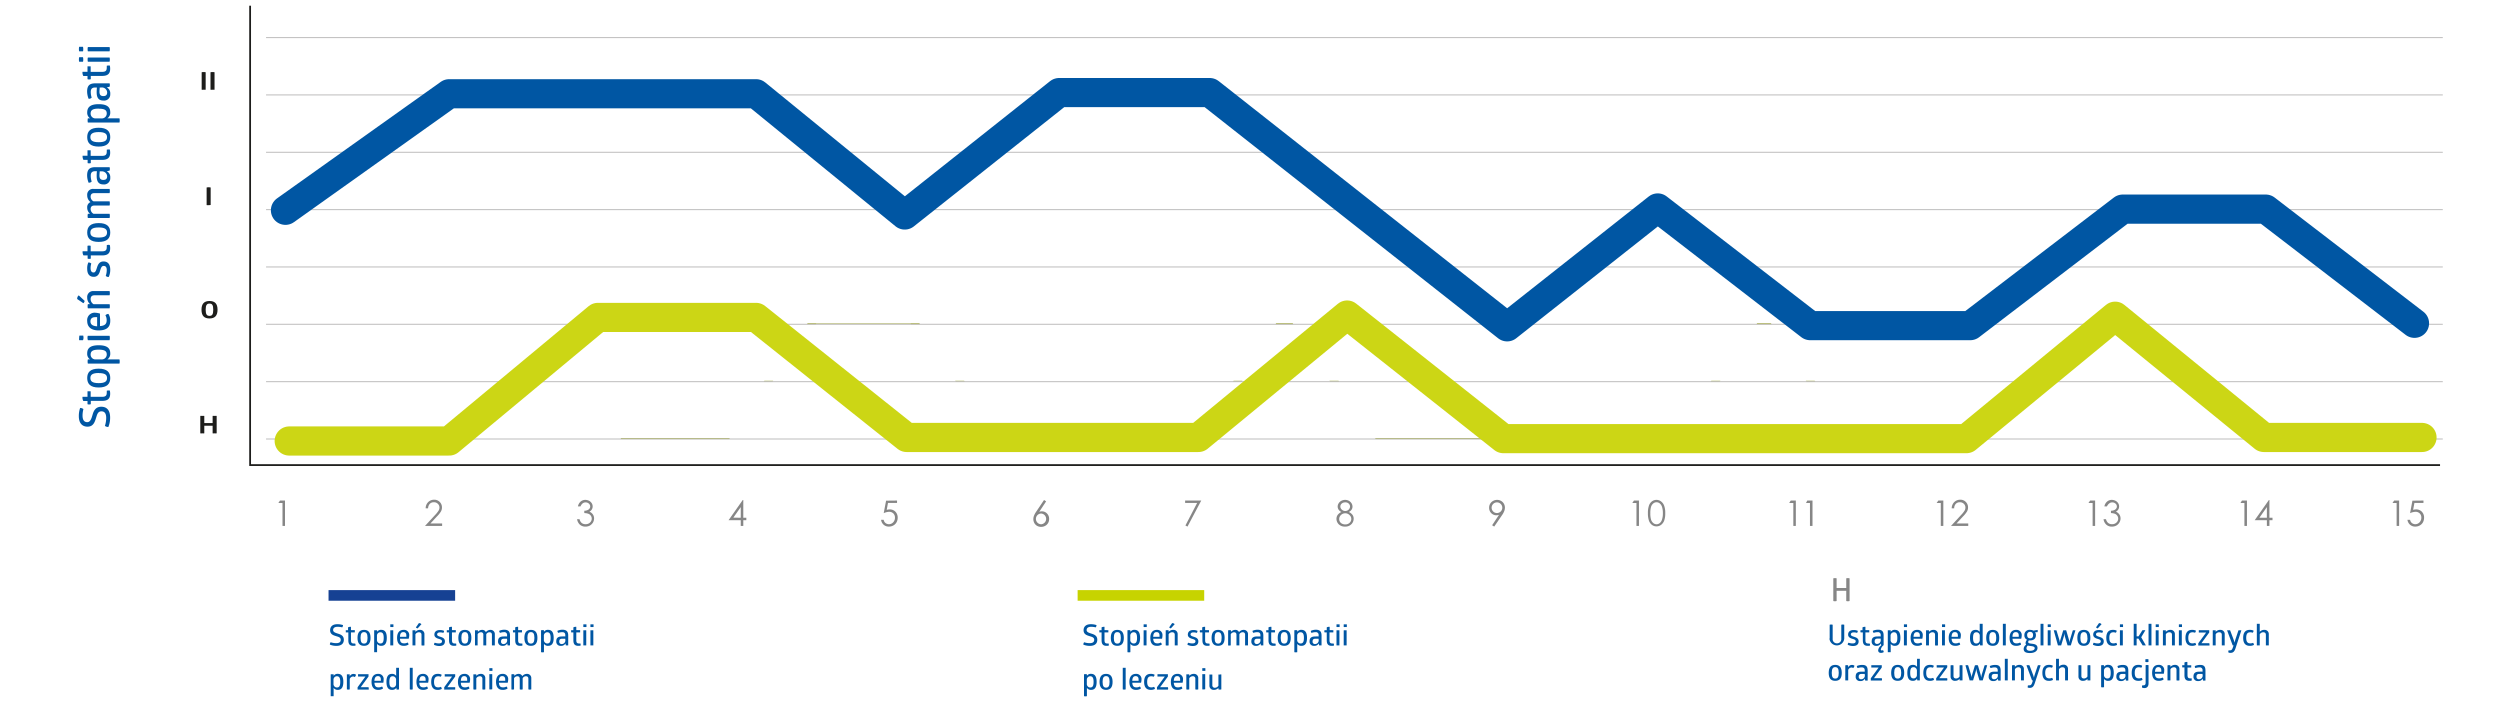 <svg xmlns="http://www.w3.org/2000/svg" xmlns:xlink="http://www.w3.org/1999/xlink" viewBox="0 0 600 170"><defs><style>.cls-1,.cls-21,.cls-22,.cls-23,.cls-24,.cls-25,.cls-26{fill:none;}.cls-2{fill:#0056a3;}.cls-3{clip-path:url(#clip-path);}.cls-4{fill:#868686;}.cls-5{clip-path:url(#clip-path-2);}.cls-6{clip-path:url(#clip-path-3);}.cls-7{clip-path:url(#clip-path-4);}.cls-8{clip-path:url(#clip-path-5);}.cls-9{clip-path:url(#clip-path-6);}.cls-10{clip-path:url(#clip-path-7);}.cls-11{clip-path:url(#clip-path-8);}.cls-12{clip-path:url(#clip-path-9);}.cls-13{clip-path:url(#clip-path-10);}.cls-14{clip-path:url(#clip-path-11);}.cls-15{clip-path:url(#clip-path-12);}.cls-16{clip-path:url(#clip-path-13);}.cls-17{clip-path:url(#clip-path-14);}.cls-18{clip-path:url(#clip-path-15);}.cls-19{fill:#98a124;}.cls-20{fill:#1d1d1b;}.cls-21{stroke:#1d1d1b;stroke-width:0.43px;}.cls-22{stroke:#c0bfbf;stroke-miterlimit:10;stroke-width:0.25px;}.cls-23{stroke:#ccd615;}.cls-23,.cls-24{stroke-linecap:round;stroke-linejoin:round;stroke-width:7px;}.cls-24{stroke:#0056a3;}.cls-25{stroke:#c7d300;}.cls-25,.cls-26{stroke-width:2.55px;}.cls-26{stroke:#164193;}</style><clipPath id="clip-path"><rect class="cls-1" x="501.27" y="119.98" width="7.65" height="6.4"/></clipPath><clipPath id="clip-path-2"><rect class="cls-1" x="537.71" y="119.98" width="7.69" height="6.25"/></clipPath><clipPath id="clip-path-3"><rect class="cls-1" x="574.23" y="120.13" width="7.55" height="6.25"/></clipPath><clipPath id="clip-path-4"><rect class="cls-1" x="391.79" y="119.98" width="7.88" height="6.4"/></clipPath><clipPath id="clip-path-5"><rect class="cls-1" x="429.41" y="120.13" width="5.55" height="6.1"/></clipPath><clipPath id="clip-path-6"><rect class="cls-1" x="464.83" y="119.98" width="7.61" height="6.25"/></clipPath><clipPath id="clip-path-7"><rect class="cls-1" x="66.84" y="120.13" width="1.57" height="6.1"/></clipPath><clipPath id="clip-path-8"><rect class="cls-1" x="102.01" y="119.98" width="4.14" height="6.25"/></clipPath><clipPath id="clip-path-9"><rect class="cls-1" x="138.5" y="119.98" width="4.08" height="6.4"/></clipPath><clipPath id="clip-path-10"><rect class="cls-1" x="174.86" y="119.98" width="4.26" height="6.25"/></clipPath><clipPath id="clip-path-11"><rect class="cls-1" x="211.45" y="120.13" width="3.99" height="6.25"/></clipPath><clipPath id="clip-path-12"><rect class="cls-1" x="248.02" y="119.98" width="3.76" height="6.4"/></clipPath><clipPath id="clip-path-13"><rect class="cls-1" x="284.43" y="120.13" width="3.87" height="6.25"/></clipPath><clipPath id="clip-path-14"><rect class="cls-1" x="320.75" y="119.98" width="4.13" height="6.4"/></clipPath><clipPath id="clip-path-15"><rect class="cls-1" x="357.39" y="119.98" width="3.76" height="6.4"/></clipPath></defs><title>wykres_str_03</title><g id="Warstwa_1" data-name="Warstwa 1"><path class="cls-2" d="M26,102.48a1.45,1.45,0,0,1-.82-.26,6.49,6.49,0,0,0,.31-1.91c0-1.07-.39-1.59-1.15-1.59s-1,.61-1.21,1.34c-.33,1-.6,2.34-2.12,2.34-1.25,0-2.09-.82-2.09-2.49a5.92,5.92,0,0,1,.31-2,1.24,1.24,0,0,1,.79.27,6.19,6.19,0,0,0-.21,1.56c0,1.08.42,1.58,1.14,1.58s1-.85,1.27-1.8.74-1.9,2.09-1.9,2.12.88,2.12,2.6A5.8,5.8,0,0,1,26,102.48Z"/><path class="cls-2" d="M26,93.72a1.06,1.06,0,0,1,.35,0,3,3,0,0,1,.09.78c0,1.25-.66,1.71-1.94,1.71H21.79V97a.92.92,0,0,1-.38.07A.81.81,0,0,1,21,97v-.76h-1a1.69,1.69,0,0,1-.2-1H21V93.92a1.13,1.13,0,0,1,.37,0,1.44,1.44,0,0,1,.39,0v1.32h2.69c.88,0,1.17-.27,1.17-1a3.08,3.08,0,0,0,0-.46A.94.94,0,0,1,26,93.72Z"/><path class="cls-2" d="M23.69,93c-2,0-2.76-.87-2.76-2.27s.76-2.25,2.76-2.25,2.77.86,2.77,2.25S25.7,93,23.69,93Zm0-3.48c-1.55,0-2,.46-2,1.21s.43,1.22,2,1.22,2-.47,2-1.22S25.24,89.54,23.69,89.54Z"/><path class="cls-2" d="M23.69,82.86c2.07,0,2.77.76,2.77,1.92a1.61,1.61,0,0,1-.7,1.48h2.91a1.69,1.69,0,0,1,.06.51,1.65,1.65,0,0,1-.06.5H21.09a1.65,1.65,0,0,1-.06-.5,1.69,1.69,0,0,1,.06-.51h.52a1.62,1.62,0,0,1-.68-1.48C20.93,83.63,21.61,82.86,23.69,82.86Zm0,1.06c-1.49,0-1.94.39-1.94,1.22A1.16,1.16,0,0,0,23,86.26h1.31a1.19,1.19,0,0,0,1.31-1.12C25.64,84.31,25.2,83.92,23.69,83.92Z"/><path class="cls-2" d="M19.92,81.64H19A1.8,1.8,0,0,1,19,81.1a2.1,2.1,0,0,1,.06-.55h.91a1.82,1.82,0,0,1,.07.55A1.56,1.56,0,0,1,19.92,81.64Zm6.38,0H21.09A1.61,1.61,0,0,1,21,81.1a1.65,1.65,0,0,1,.06-.5H26.3a1.65,1.65,0,0,1,.06.5A1.69,1.69,0,0,1,26.3,81.61Z"/><path class="cls-2" d="M24,75.26v3c1.21-.08,1.6-.55,1.6-1.41a2.32,2.32,0,0,0-.3-1.18,1,1,0,0,1,.72-.33,2.9,2.9,0,0,1,.44,1.69c0,1.52-.93,2.27-2.78,2.27s-2.75-.89-2.75-2.24a1.79,1.79,0,0,1,2-2A4.6,4.6,0,0,1,24,75.26Zm-.69,3.06v-2.2a3.23,3.23,0,0,0-.48,0c-.62,0-1.12.28-1.12,1S22.16,78.24,23.31,78.32Z"/><path class="cls-2" d="M20,72.77l-1.47-1a1,1,0,0,1,.37-.88l1.41,1.31A.82.82,0,0,1,20,72.77ZM26.3,74H21.09a1.61,1.61,0,0,1-.06-.51,1.65,1.65,0,0,1,.06-.5h.52a2.05,2.05,0,0,1-.68-1.57,1.41,1.41,0,0,1,1.51-1.56H26.3a1.77,1.77,0,0,1,.06.51,1.57,1.57,0,0,1-.06.5H22.65c-.59,0-.9.31-.9.94A1.43,1.43,0,0,0,22.44,73H26.3a1.65,1.65,0,0,1,.06.5A1.61,1.61,0,0,1,26.3,74Z"/><path class="cls-2" d="M26.1,66.47a.9.9,0,0,1-.72-.26,4.37,4.37,0,0,0,.24-1.39c0-.66-.23-1-.75-1s-.68.59-.86,1.2-.51,1.42-1.5,1.42-1.58-.62-1.58-1.9A3.38,3.38,0,0,1,21.2,63a.91.91,0,0,1,.71.26,3.66,3.66,0,0,0-.17,1.09c0,.71.26,1.05.73,1.05s.63-.63.83-1.25.53-1.4,1.54-1.4,1.62.63,1.62,2A4.12,4.12,0,0,1,26.1,66.47Z"/><path class="cls-2" d="M26,58.76a1.06,1.06,0,0,1,.35.05,3.09,3.09,0,0,1,.09.78c0,1.26-.66,1.71-1.94,1.71H21.79v.77a1,1,0,0,1-.38.06.92.92,0,0,1-.38-.06V61.3h-1a1.66,1.66,0,0,1-.2-1H21V59a1,1,0,0,1,.37-.06,1.22,1.22,0,0,1,.39.06v1.32h2.69c.88,0,1.17-.27,1.17-1a3.3,3.3,0,0,0,0-.47A.94.94,0,0,1,26,58.76Z"/><path class="cls-2" d="M23.69,58.06c-2,0-2.76-.87-2.76-2.26s.76-2.26,2.76-2.26,2.77.86,2.77,2.26S25.7,58.06,23.69,58.06Zm0-3.47c-1.55,0-2,.46-2,1.21s.43,1.21,2,1.21,2-.46,2-1.21S25.24,54.59,23.69,54.59Z"/><path class="cls-2" d="M26.3,52.32H21.09a1.61,1.61,0,0,1-.06-.51,1.65,1.65,0,0,1,.06-.5h.51a1.93,1.93,0,0,1-.67-1.5,1.31,1.31,0,0,1,.79-1.31,2,2,0,0,1-.79-1.67,1.38,1.38,0,0,1,1.52-1.49H26.3a1.73,1.73,0,0,1,.06.5,1.61,1.61,0,0,1-.06.51H22.65c-.6,0-.9.27-.9.87a1.25,1.25,0,0,0,.7,1.1H26.3a1.86,1.86,0,0,1,.06.51,1.57,1.57,0,0,1-.06.5H22.65c-.6,0-.9.28-.9.87a1.32,1.32,0,0,0,.69,1.11H26.3a1.73,1.73,0,0,1,.06.5A1.61,1.61,0,0,1,26.3,52.32Z"/><path class="cls-2" d="M22.91,40.12H26.3a1.13,1.13,0,0,1,.06.41,1.23,1.23,0,0,1-.06.42l-.68.14a1.61,1.61,0,0,1,.84,1.6,1.48,1.48,0,0,1-1.67,1.57c-1.09,0-1.59-.66-1.59-2a11,11,0,0,1,.06-1.17h-.41c-.72,0-1.07.31-1.07,1.07A4.36,4.36,0,0,0,22,43.56a.71.71,0,0,1-.3.22,1,1,0,0,1-.43.07,4.71,4.71,0,0,1-.36-1.79C20.93,40.58,21.59,40.12,22.91,40.12Zm1.4,1h-.38c0,.23-.06.65-.06,1,0,.71.26,1.06.93,1.06s.92-.33.92-.88A1.26,1.26,0,0,0,24.31,41.13Z"/><path class="cls-2" d="M26,35.88a1.06,1.06,0,0,1,.35,0,3,3,0,0,1,.09.78c0,1.25-.66,1.71-1.94,1.71H21.79v.77a1,1,0,0,1-.38.06.92.92,0,0,1-.38-.06v-.77h-1a1.66,1.66,0,0,1-.2-1H21V36.08a1.13,1.13,0,0,1,.37,0,1.44,1.44,0,0,1,.39,0v1.33h2.69c.88,0,1.17-.28,1.17-1a3.12,3.12,0,0,0,0-.47A.94.94,0,0,1,26,35.88Z"/><path class="cls-2" d="M23.69,35.18c-2,0-2.76-.87-2.76-2.27s.76-2.25,2.76-2.25,2.77.86,2.77,2.25S25.7,35.18,23.69,35.18Zm0-3.48c-1.55,0-2,.47-2,1.21s.43,1.22,2,1.22,2-.47,2-1.22S25.24,31.7,23.69,31.7Z"/><path class="cls-2" d="M23.69,25c2.07,0,2.77.76,2.77,1.93a1.61,1.61,0,0,1-.7,1.47h2.91a1.77,1.77,0,0,1,.06.51,1.65,1.65,0,0,1-.06.5H21.09a1.65,1.65,0,0,1-.06-.5,1.77,1.77,0,0,1,.06-.51h.52A1.62,1.62,0,0,1,20.93,27C20.93,25.79,21.61,25,23.69,25Zm0,1.07c-1.49,0-1.94.38-1.94,1.21A1.16,1.16,0,0,0,23,28.42h1.31a1.19,1.19,0,0,0,1.31-1.12C25.64,26.47,25.2,26.09,23.69,26.09Z"/><path class="cls-2" d="M22.91,20H26.3a1.13,1.13,0,0,1,.06.41,1.2,1.2,0,0,1-.06.41l-.68.15a1.61,1.61,0,0,1,.84,1.59,1.47,1.47,0,0,1-1.67,1.57c-1.09,0-1.59-.65-1.59-1.95A11,11,0,0,1,23.26,21h-.41c-.72,0-1.07.31-1.07,1.07A4.26,4.26,0,0,0,22,23.41a.62.62,0,0,1-.3.23,1,1,0,0,1-.43.07,4.71,4.71,0,0,1-.36-1.79C20.93,20.44,21.59,20,22.91,20Zm1.4,1h-.38c0,.23-.06.64-.06,1,0,.71.26,1.06.93,1.06s.92-.33.92-.88A1.26,1.26,0,0,0,24.31,21Z"/><path class="cls-2" d="M26,15.73a1.06,1.06,0,0,1,.35,0,3,3,0,0,1,.09.78c0,1.25-.66,1.71-1.94,1.71H21.79V19a.92.92,0,0,1-.38.07A.81.81,0,0,1,21,19v-.76h-1a1.69,1.69,0,0,1-.2-1H21V15.93a1.13,1.13,0,0,1,.37,0,1.44,1.44,0,0,1,.39,0v1.32h2.69c.88,0,1.17-.27,1.17-1a3.08,3.08,0,0,0,0-.46A.94.94,0,0,1,26,15.73Z"/><path class="cls-2" d="M19.92,14.82H19a1.88,1.88,0,0,1-.06-.54,2.1,2.1,0,0,1,.06-.55h.91a1.82,1.82,0,0,1,.07.55A1.63,1.63,0,0,1,19.92,14.82Zm6.38,0H21.09a1.61,1.61,0,0,1-.06-.51,1.77,1.77,0,0,1,.06-.51H26.3a1.77,1.77,0,0,1,.06.51A1.69,1.69,0,0,1,26.3,14.79Z"/><path class="cls-2" d="M19.92,12.32H19a1.8,1.8,0,0,1-.06-.54,2.1,2.1,0,0,1,.06-.55h.91a1.82,1.82,0,0,1,.07.55A1.56,1.56,0,0,1,19.92,12.32Zm6.38,0H21.09a1.61,1.61,0,0,1-.06-.51,1.77,1.77,0,0,1,.06-.51H26.3a1.77,1.77,0,0,1,.06.51A1.69,1.69,0,0,1,26.3,12.29Z"/><g class="cls-3"><path class="cls-4" d="M501.63,120.13h1.2v6.1h-.6v-5.51h-1Z"/><path class="cls-4" d="M505.67,121.54h-.62a2,2,0,0,1,.65-1.16,1.72,1.72,0,0,1,1.14-.41,2,2,0,0,1,.89.22,1.66,1.66,0,0,1,.64.59,1.43,1.43,0,0,1,.22.77,1.4,1.4,0,0,1-.78,1.25,1.81,1.81,0,0,1,.72.52,1.67,1.67,0,0,1,.4,1.09,1.91,1.91,0,0,1-.28,1,2,2,0,0,1-.74.73,2.21,2.21,0,0,1-1.06.25,1.93,1.93,0,0,1-1.31-.45,2.14,2.14,0,0,1-.69-1.34h.59a1.7,1.7,0,0,0,.46.86,1.36,1.36,0,0,0,1,.34,1.41,1.41,0,0,0,1.06-.4,1.27,1.27,0,0,0,.41-.93,1.25,1.25,0,0,0-.2-.67,1.36,1.36,0,0,0-.54-.47,3.07,3.07,0,0,0-1-.19v-.56a1.87,1.87,0,0,0,.76-.15,1.06,1.06,0,0,0,.5-.38.8.8,0,0,0,.16-.49.9.9,0,0,0-.32-.69,1.11,1.11,0,0,0-.8-.29,1.07,1.07,0,0,0-.68.22A1.69,1.69,0,0,0,505.67,121.54Z"/></g><g class="cls-5"><path class="cls-4" d="M538.07,120.13h1.2v6.1h-.61v-5.51h-.95Z"/><path class="cls-4" d="M544.54,120h.12v4.26h.74v.58h-.74v1.42h-.61v-1.42h-2.92Zm-.49,4.26v-2.56l-1.8,2.56Z"/></g><g class="cls-6"><path class="cls-4" d="M574.6,120.13h1.19v6.1h-.6v-5.51h-1Z"/><path class="cls-4" d="M581.63,120.13v.58h-2.17l-.31,1.66a2.53,2.53,0,0,1,.72-.11,1.83,1.83,0,0,1,1.37.55,2,2,0,0,1,.54,1.43,2.34,2.34,0,0,1-.27,1.11,1.92,1.92,0,0,1-.76.76,2.15,2.15,0,0,1-1.09.27,1.84,1.84,0,0,1-1.26-.45,1.88,1.88,0,0,1-.61-1.18h.63a1.36,1.36,0,0,0,.24.57,1.16,1.16,0,0,0,.45.36,1.29,1.29,0,0,0,.58.13,1.4,1.4,0,0,0,1-.45,1.61,1.61,0,0,0,.43-1.14,1.33,1.33,0,0,0-.39-1,1.41,1.41,0,0,0-1-.39,3.43,3.43,0,0,0-1.31.33l.56-3Z"/></g><g class="cls-7"><path class="cls-4" d="M392.15,120.13h1.2v6.1h-.6v-5.51h-1Z"/><path class="cls-4" d="M395.5,123.18a5.4,5.4,0,0,1,.26-1.87,2.13,2.13,0,0,1,.73-1,1.83,1.83,0,0,1,1.06-.34,1.8,1.8,0,0,1,1.07.35,2.2,2.2,0,0,1,.76,1,4.91,4.91,0,0,1,.28,1.84,5,5,0,0,1-.27,1.83,2.36,2.36,0,0,1-.76,1,1.84,1.84,0,0,1-1.08.34,1.77,1.77,0,0,1-1.05-.33,2.19,2.19,0,0,1-.74-1A5.34,5.34,0,0,1,395.5,123.18Zm.58,0a5.1,5.1,0,0,0,.18,1.56,1.67,1.67,0,0,0,.55.81,1.2,1.2,0,0,0,1.52,0,1.63,1.63,0,0,0,.53-.8,4.56,4.56,0,0,0,.23-1.57,4.88,4.88,0,0,0-.2-1.51,1.79,1.79,0,0,0-.56-.86,1.26,1.26,0,0,0-.76-.27,1.22,1.22,0,0,0-.76.27,1.71,1.71,0,0,0-.55.8A5.22,5.22,0,0,0,396.08,123.19Z"/></g><g class="cls-8"><path class="cls-4" d="M429.78,120.13H431v6.1h-.6v-5.51h-1Z"/><path class="cls-4" d="M433.75,120.13H435v6.1h-.61v-5.51h-.95Z"/></g><g class="cls-9"><path class="cls-4" d="M465.2,120.13h1.2v6.1h-.61v-5.51h-1Z"/><path class="cls-4" d="M469,122h-.59a2.14,2.14,0,0,1,.6-1.49,2,2,0,0,1,1.43-.58,1.79,1.79,0,0,1,1.37.55,1.82,1.82,0,0,1,.52,1.28,2,2,0,0,1-.25,1,6.67,6.67,0,0,1-1,1.23l-1.52,1.64h2.82v.59h-4.14l2.33-2.52a7.39,7.39,0,0,0,.92-1.13,1.51,1.51,0,0,0,.21-.77,1.19,1.19,0,0,0-.38-.89,1.3,1.3,0,0,0-.94-.37,1.31,1.31,0,0,0-1,.39A1.63,1.63,0,0,0,469,122Z"/></g><g class="cls-10"><path class="cls-4" d="M67.2,120.13h1.2v6.1h-.6v-5.51h-1Z"/></g><g class="cls-11"><path class="cls-4" d="M102.74,122h-.58a2.06,2.06,0,0,1,.6-1.49,2,2,0,0,1,1.43-.58,1.83,1.83,0,0,1,1.88,1.83,1.92,1.92,0,0,1-.25,1,6.12,6.12,0,0,1-1,1.23l-1.52,1.64h2.81v.59H102l2.33-2.52a7.39,7.39,0,0,0,.92-1.13,1.43,1.43,0,0,0,.22-.77,1.2,1.2,0,0,0-.39-.89,1.27,1.27,0,0,0-.94-.37,1.31,1.31,0,0,0-1,.39A1.68,1.68,0,0,0,102.74,122Z"/></g><g class="cls-12"><path class="cls-4" d="M139.32,121.54h-.62a2.1,2.1,0,0,1,.65-1.16,1.72,1.72,0,0,1,1.14-.41,2,2,0,0,1,.89.22,1.66,1.66,0,0,1,.64.59,1.43,1.43,0,0,1,.22.77,1.4,1.4,0,0,1-.78,1.25,1.81,1.81,0,0,1,.72.52,1.67,1.67,0,0,1,.4,1.09,2,2,0,0,1-.27,1,2.1,2.1,0,0,1-.75.73,2.21,2.21,0,0,1-1.06.25,2,2,0,0,1-1.31-.45,2.24,2.24,0,0,1-.69-1.34h.6a1.62,1.62,0,0,0,.45.86,1.36,1.36,0,0,0,1,.34,1.45,1.45,0,0,0,1.07-.4,1.3,1.3,0,0,0,.4-.93,1.25,1.25,0,0,0-.2-.67,1.36,1.36,0,0,0-.54-.47,3.07,3.07,0,0,0-1.05-.19v-.56a1.87,1.87,0,0,0,.76-.15,1.06,1.06,0,0,0,.5-.38.8.8,0,0,0,.16-.49.9.9,0,0,0-.32-.69,1.11,1.11,0,0,0-.8-.29,1.07,1.07,0,0,0-.68.22A1.77,1.77,0,0,0,139.32,121.54Z"/></g><g class="cls-13"><path class="cls-4" d="M178.26,120h.13v4.26h.74v.58h-.74v1.42h-.61v-1.42h-2.92Zm-.48,4.26v-2.56L176,124.23Z"/></g><g class="cls-14"><path class="cls-4" d="M215.29,120.13v.58h-2.17l-.31,1.66a2.53,2.53,0,0,1,.72-.11,1.82,1.82,0,0,1,1.37.55,2,2,0,0,1,.55,1.43,2.34,2.34,0,0,1-.28,1.11,1.92,1.92,0,0,1-.76.76,2.15,2.15,0,0,1-1.09.27,1.79,1.79,0,0,1-1.25-.45,1.84,1.84,0,0,1-.61-1.18h.62a1.36,1.36,0,0,0,.24.57,1.16,1.16,0,0,0,.45.36,1.31,1.31,0,0,0,.59.13,1.38,1.38,0,0,0,1-.45,1.57,1.57,0,0,0,.43-1.14,1.33,1.33,0,0,0-.39-1,1.41,1.41,0,0,0-1-.39,3.43,3.43,0,0,0-1.31.33l.57-3Z"/></g><g class="cls-15"><path class="cls-4" d="M250.57,120l.5.33-1.65,2.5a1.86,1.86,0,0,1,.63-.11,1.65,1.65,0,0,1,1.23.52,1.78,1.78,0,0,1,.51,1.29,1.86,1.86,0,0,1-.25,1,1.78,1.78,0,0,1-.69.67,2,2,0,0,1-1,.25,1.91,1.91,0,0,1-.94-.24,1.75,1.75,0,0,1-.67-.68,2,2,0,0,1-.24-.94,2.34,2.34,0,0,1,.15-.79,4.54,4.54,0,0,1,.54-1Zm-.67,3.25a1.25,1.25,0,0,0-.91.38,1.29,1.29,0,0,0,0,1.81,1.25,1.25,0,0,0,.91.38,1.29,1.29,0,0,0,0-2.57Z"/></g><g class="cls-16"><path class="cls-4" d="M284.42,120.13h3.88L285,126.38l-.5-.26,2.81-5.41h-2.92Z"/></g><g class="cls-17"><path class="cls-4" d="M323.72,122.88a2.29,2.29,0,0,1,.89.7,1.56,1.56,0,0,1,.27.9,1.88,1.88,0,0,1-.46,1.24,2,2,0,0,1-1.62.66,2,2,0,0,1-1.53-.58,1.84,1.84,0,0,1-.52-1.27,1.63,1.63,0,0,1,.27-.92,2.32,2.32,0,0,1,.91-.73,1.74,1.74,0,0,1-.67-.57,1.33,1.33,0,0,1-.22-.74,1.43,1.43,0,0,1,.24-.78,1.64,1.64,0,0,1,.65-.6,2,2,0,0,1,.91-.22,1.92,1.92,0,0,1,.89.22,1.76,1.76,0,0,1,.64.6,1.54,1.54,0,0,1,.23.79,1.32,1.32,0,0,1-.22.74A1.85,1.85,0,0,1,323.72,122.88Zm-.88.31a1.42,1.42,0,0,0-1,.41,1.26,1.26,0,0,0-.43,1,1.21,1.21,0,0,0,.18.63,1.14,1.14,0,0,0,.51.46,1.67,1.67,0,0,0,.76.17,1.45,1.45,0,0,0,1.06-.4,1.26,1.26,0,0,0,.39-.92,1.22,1.22,0,0,0-.41-.91A1.42,1.42,0,0,0,322.84,123.19Zm0-2.62a1.23,1.23,0,0,0-.83.29.93.93,0,0,0-.33.71,1,1,0,0,0,.36.74,1.19,1.19,0,0,0,1.4.18,1.1,1.1,0,0,0,.42-.41,1,1,0,0,0,.15-.52,1,1,0,0,0-.3-.68A1.14,1.14,0,0,0,322.81,120.57Z"/></g><g class="cls-18"><path class="cls-4" d="M358.61,126.38l-.5-.32,1.65-2.5a2.09,2.09,0,0,1-.63.11,1.69,1.69,0,0,1-1.23-.52,1.8,1.8,0,0,1-.51-1.3,1.82,1.82,0,0,1,.25-.95,1.78,1.78,0,0,1,.69-.67,1.93,1.93,0,0,1,1-.26,1.88,1.88,0,0,1,.93.25,1.78,1.78,0,0,1,.68.68,2,2,0,0,1,.24.94,2.34,2.34,0,0,1-.15.79,4.54,4.54,0,0,1-.54,1Zm.66-3.25a1.28,1.28,0,1,0-.9-.37A1.23,1.23,0,0,0,359.27,123.13Z"/></g><path class="cls-19" d="M193.83,77.6l-.16.22h2.12l.09-.11h22.69l.08.11h2.16l-.17-.22Zm112.45,0-.15.22h4.28l-.17-.22Zm115.44,0-.17.22h3.65L425,77.6Z"/><path class="cls-19" d="M183.44,91.39l-.16.21h2.13l.16-.21Zm45.8,0,.16.21h2.16l-.17-.21Zm66.83,0-.16.21H298l.15-.21Zm23,0,.17.21h2.17l-.17-.21Zm91.64,0-.17.21h2.17l.18-.21Zm22.69,0,.16.21h2.13l-.16-.21Z"/><path class="cls-19" d="M149,105.17v.21H175l.16-.21Zm91,0,.17.21h47.65l.16-.21Zm90,0,.17.21h71.46l.17-.21Zm113.82,0,.16.21h24.86v-.21Zm25,0Z"/><path class="cls-20" d="M48.4,21.53V17.34a1.83,1.83,0,0,1,.47-.05,2,2,0,0,1,.49.05v4.19a2,2,0,0,1-.48,0A1.69,1.69,0,0,1,48.4,21.53Z"/><path class="cls-20" d="M50.52,21.53V17.34a1.87,1.87,0,0,1,.48-.05,2,2,0,0,1,.49.05v4.19a2.12,2.12,0,0,1-.49,0A1.78,1.78,0,0,1,50.52,21.53Z"/><path class="cls-20" d="M48.36,74.33c0-1.46.67-2.09,1.92-2.09s1.93.61,1.93,2.09-.69,2.1-1.93,2.1S48.36,75.82,48.36,74.33Zm2.82,0c0-1.17-.3-1.47-.9-1.47s-.92.3-.92,1.47.32,1.48.92,1.48S51.18,75.51,51.18,74.33Z"/><path class="cls-20" d="M49.59,49.22V45a1.87,1.87,0,0,1,.48-.05,2,2,0,0,1,.49.05v4.19a2.12,2.12,0,0,1-.49.05A1.78,1.78,0,0,1,49.59,49.22Z"/><path class="cls-20" d="M52,99.82V104a1.87,1.87,0,0,1-.48,0,1.82,1.82,0,0,1-.49,0v-1.83h-2V104a2,2,0,0,1-.48,0,1.69,1.69,0,0,1-.48,0V99.82a1.83,1.83,0,0,1,.47,0,2,2,0,0,1,.49,0v1.72h2V99.82a2.12,2.12,0,0,1,.49,0A2,2,0,0,1,52,99.82Z"/><polyline class="cls-21" points="585.61 111.62 60.03 111.62 60.03 1.37"/></g><g id="Warstwa_5" data-name="Warstwa 5"><line class="cls-22" x1="63.85" y1="9.02" x2="586.27" y2="9.02"/><line class="cls-22" x1="63.85" y1="22.78" x2="586.27" y2="22.78"/><line class="cls-22" x1="63.85" y1="36.55" x2="586.27" y2="36.55"/><line class="cls-22" x1="63.85" y1="50.31" x2="586.27" y2="50.31"/><line class="cls-22" x1="63.85" y1="64.07" x2="586.27" y2="64.07"/><line class="cls-22" x1="63.85" y1="77.83" x2="586.27" y2="77.83"/><line class="cls-22" x1="63.85" y1="91.6" x2="586.27" y2="91.6"/><line class="cls-22" x1="63.85" y1="105.36" x2="586.27" y2="105.36"/></g><g id="Warstwa_3" data-name="Warstwa 3"><polyline class="cls-23" points="69.41 105.84 107.81 105.84 143.5 76.18 181.45 76.18 217.6 104.99 287.62 104.99 323.31 75.61 360.81 105.27 471.95 105.27 507.64 75.89 543.33 104.99 581.28 104.99"/></g><g id="Warstwa_2" data-name="Warstwa 2"><polyline class="cls-24" points="68.51 50.47 107.81 22.5 181.45 22.5 217.14 51.6 254.19 22.22 290.33 22.22 361.72 78.44 397.86 49.91 434.45 78.15 472.86 78.15 509.45 50.19 543.79 50.19 579.48 77.59"/></g><g id="Warstwa_4" data-name="Warstwa 4"><path class="cls-2" d="M260,154.71a1,1,0,0,1,.19-.57,4.28,4.28,0,0,0,1.31.22c.75,0,1.11-.27,1.11-.8s-.43-.68-.93-.83c-.73-.23-1.62-.42-1.62-1.47,0-.86.57-1.45,1.72-1.45a4.2,4.2,0,0,1,1.38.21.87.87,0,0,1-.19.55,4.55,4.55,0,0,0-1.08-.14c-.75,0-1.1.29-1.1.79s.59.67,1.25.88,1.31.51,1.31,1.44-.61,1.47-1.8,1.47A4,4,0,0,1,260,154.71Z"/><path class="cls-2" d="M266.11,154.7a.83.83,0,0,1,0,.24,1.91,1.91,0,0,1-.54.06c-.87,0-1.19-.45-1.19-1.34v-1.89h-.53a.76.76,0,0,1,0-.26.72.72,0,0,1,0-.27h.53v-.67a1.23,1.23,0,0,1,.7-.13v.8H266a.7.7,0,0,1,0,.26.87.87,0,0,1,0,.27h-.92v1.86c0,.61.19.81.68.81l.32,0A.58.58,0,0,1,266.11,154.7Z"/><path class="cls-2" d="M266.59,153.09c0-1.39.6-1.92,1.57-1.92s1.56.53,1.56,1.92-.59,1.91-1.56,1.91S266.59,154.48,266.59,153.09Zm2.41,0c0-1.08-.32-1.38-.84-1.38s-.84.3-.84,1.38.32,1.37.84,1.37S269,154.16,269,153.09Z"/><path class="cls-2" d="M273.62,153.09c0,1.43-.52,1.91-1.33,1.91a1.11,1.11,0,0,1-1-.48v2a1.55,1.55,0,0,1-.7,0v-5.25a1.55,1.55,0,0,1,.7,0v.37a1.11,1.11,0,0,1,1-.48C273.09,151.17,273.62,151.65,273.62,153.09Zm-.73,0c0-1-.27-1.35-.84-1.35a.81.81,0,0,0-.78.88v.91a.83.83,0,0,0,.78.91C272.62,154.44,272.89,154.13,272.89,153.09Z"/><path class="cls-2" d="M274.47,150.48v-.63a1.3,1.3,0,0,1,.37,0,1.52,1.52,0,0,1,.38,0v.63a1.52,1.52,0,0,1-.38,0A1.3,1.3,0,0,1,274.47,150.48Zm0,4.41v-3.61a1.06,1.06,0,0,1,.35,0,1.22,1.22,0,0,1,.35,0v3.61a1.22,1.22,0,0,1-.35,0A1.14,1.14,0,0,1,274.49,154.89Z"/><path class="cls-2" d="M278.88,153.3h-2.11c.06.84.38,1.11,1,1.11a1.6,1.6,0,0,0,.82-.21.74.74,0,0,1,.24.5,2.07,2.07,0,0,1-1.18.3c-1.05,0-1.57-.64-1.57-1.92s.62-1.91,1.55-1.91a1.25,1.25,0,0,1,1.36,1.4A3,3,0,0,1,278.88,153.3Zm-2.12-.47h1.52a1.78,1.78,0,0,0,0-.34c0-.43-.18-.78-.7-.78S276.82,152,276.76,152.83Z"/><path class="cls-2" d="M279.77,154.89v-3.61a1.55,1.55,0,0,1,.7,0v.37a1.43,1.43,0,0,1,1.09-.48,1,1,0,0,1,1.08,1.05v2.67a1.3,1.3,0,0,1-.35,0,1.14,1.14,0,0,1-.35,0v-2.53c0-.4-.21-.62-.65-.62a1,1,0,0,0-.82.48v2.67a1.55,1.55,0,0,1-.7,0Zm.84-4.34.7-1a.73.73,0,0,1,.61.26l-.91,1A.52.52,0,0,1,280.61,150.55Z"/><path class="cls-2" d="M285,154.75a.66.66,0,0,1,.18-.5,2.85,2.85,0,0,0,1,.17c.46,0,.73-.16.73-.52s-.41-.46-.83-.59-1-.36-1-1,.42-1.1,1.31-1.1a2.26,2.26,0,0,1,1,.19.64.64,0,0,1-.17.49,2.88,2.88,0,0,0-.76-.12c-.49,0-.73.19-.73.51s.44.44.87.58,1,.36,1,1.06-.44,1.12-1.36,1.12A2.86,2.86,0,0,1,285,154.75Z"/><path class="cls-2" d="M290.3,154.7a.64.64,0,0,1,0,.24,1.87,1.87,0,0,1-.54.06c-.87,0-1.18-.45-1.18-1.34v-1.89H288a.63.63,0,0,1-.05-.26.6.6,0,0,1,.05-.27h.53v-.67a1.21,1.21,0,0,1,.7-.13v.8h.92a.9.9,0,0,1,0,.26,1.13,1.13,0,0,1,0,.27h-.92v1.86c0,.61.19.81.68.81l.32,0A.58.58,0,0,1,290.3,154.7Z"/><path class="cls-2" d="M290.78,153.09c0-1.39.6-1.92,1.57-1.92s1.56.53,1.56,1.92-.6,1.91-1.56,1.91S290.78,154.48,290.78,153.09Zm2.41,0c0-1.08-.33-1.38-.84-1.38s-.84.3-.84,1.38.32,1.37.84,1.37S293.19,154.16,293.19,153.09Z"/><path class="cls-2" d="M294.75,154.89v-3.61a1.55,1.55,0,0,1,.7,0v.36a1.33,1.33,0,0,1,1-.47.91.91,0,0,1,.91.55,1.4,1.4,0,0,1,1.16-.55,1,1,0,0,1,1,1.06v2.66a1.3,1.3,0,0,1-.35,0,1.14,1.14,0,0,1-.35,0v-2.53a.54.54,0,0,0-.61-.62.86.86,0,0,0-.76.49v2.66a1.3,1.3,0,0,1-.35,0,1.14,1.14,0,0,1-.35,0v-2.53c0-.41-.19-.62-.6-.62a.92.92,0,0,0-.77.48v2.67a1.55,1.55,0,0,1-.7,0Z"/><path class="cls-2" d="M303.2,152.55v2.34a.85.85,0,0,1-.29,0,.93.93,0,0,1-.29,0l-.1-.47a1.1,1.1,0,0,1-1.1.58,1,1,0,0,1-1.09-1.15c0-.76.46-1.1,1.35-1.1.33,0,.63,0,.82,0v-.29c0-.49-.22-.74-.75-.74a2.91,2.91,0,0,0-.93.17.52.52,0,0,1-.16-.21.71.71,0,0,1-.05-.29,3.15,3.15,0,0,1,1.24-.26C302.87,151.17,303.2,151.64,303.2,152.55Zm-.7,1v-.26c-.16,0-.45,0-.72,0-.49,0-.73.18-.73.65a.55.55,0,0,0,.61.63A.88.88,0,0,0,302.5,153.51Z"/><path class="cls-2" d="M306.16,154.7a.83.83,0,0,1,0,.24,1.91,1.91,0,0,1-.54.06c-.87,0-1.18-.45-1.18-1.34v-1.89h-.54a.76.76,0,0,1,0-.26.72.72,0,0,1,0-.27h.54v-.67a1.19,1.19,0,0,1,.7-.13v.8H306a.7.7,0,0,1,0,.26.87.87,0,0,1,0,.27h-.91v1.86c0,.61.19.81.68.81l.32,0A.68.68,0,0,1,306.16,154.7Z"/><path class="cls-2" d="M306.65,153.09c0-1.39.6-1.92,1.56-1.92s1.57.53,1.57,1.92-.6,1.91-1.57,1.91S306.65,154.48,306.65,153.09Zm2.41,0c0-1.08-.33-1.38-.85-1.38s-.84.3-.84,1.38.33,1.37.84,1.37S309.06,154.16,309.06,153.09Z"/><path class="cls-2" d="M313.68,153.09c0,1.43-.53,1.91-1.34,1.91a1.13,1.13,0,0,1-1-.48v2a1.55,1.55,0,0,1-.7,0v-5.25a1.55,1.55,0,0,1,.7,0v.37a1.13,1.13,0,0,1,1-.48C313.14,151.17,313.68,151.65,313.68,153.09Zm-.74,0c0-1-.27-1.35-.84-1.35a.81.81,0,0,0-.78.88v.91a.83.83,0,0,0,.78.91C312.67,154.44,312.94,154.13,312.94,153.09Z"/><path class="cls-2" d="M317.17,152.55v2.34a.85.85,0,0,1-.29,0,.93.93,0,0,1-.29,0l-.09-.47a1.13,1.13,0,0,1-1.11.58,1,1,0,0,1-1.09-1.15c0-.76.46-1.1,1.36-1.1a7.86,7.86,0,0,1,.81,0v-.29a.65.65,0,0,0-.74-.74,2.93,2.93,0,0,0-.94.17.52.52,0,0,1-.16-.21.62.62,0,0,1,0-.29,3.07,3.07,0,0,1,1.23-.26C316.85,151.17,317.17,151.64,317.17,152.55Zm-.7,1v-.26c-.16,0-.45,0-.72,0-.49,0-.73.18-.73.65a.55.55,0,0,0,.61.63A.87.87,0,0,0,316.47,153.51Z"/><path class="cls-2" d="M320.14,154.7a.64.64,0,0,1,0,.24,1.87,1.87,0,0,1-.54.06c-.87,0-1.18-.45-1.18-1.34v-1.89h-.53a.63.63,0,0,1-.05-.26.6.6,0,0,1,.05-.27h.53v-.67a1.21,1.21,0,0,1,.7-.13v.8H320a.9.9,0,0,1,0,.26,1.13,1.13,0,0,1,0,.27h-.92v1.86c0,.61.19.81.68.81a3,3,0,0,0,.32,0A.58.58,0,0,1,320.14,154.7Z"/><path class="cls-2" d="M320.76,150.48v-.63a1.34,1.34,0,0,1,.38,0,1.38,1.38,0,0,1,.37,0v.63a1.38,1.38,0,0,1-.37,0A1.34,1.34,0,0,1,320.76,150.48Zm0,4.41v-3.61a1.06,1.06,0,0,1,.35,0,1.22,1.22,0,0,1,.35,0v3.61a1.22,1.22,0,0,1-.35,0A1.14,1.14,0,0,1,320.79,154.89Z"/><path class="cls-2" d="M322.49,150.48v-.63a1.34,1.34,0,0,1,.38,0,1.38,1.38,0,0,1,.37,0v.63a1.38,1.38,0,0,1-.37,0A1.34,1.34,0,0,1,322.49,150.48Zm0,4.41v-3.61a1.06,1.06,0,0,1,.35,0,1.22,1.22,0,0,1,.35,0v3.61a1.22,1.22,0,0,1-.35,0A1.14,1.14,0,0,1,322.52,154.89Z"/><path class="cls-2" d="M263.19,163.65c0,1.43-.52,1.92-1.33,1.92a1.11,1.11,0,0,1-1-.49v2a1.55,1.55,0,0,1-.7,0v-5.24a1.25,1.25,0,0,1,.7,0v.36a1.11,1.11,0,0,1,1-.48C262.66,161.73,263.19,162.21,263.19,163.65Zm-.73,0c0-1-.27-1.35-.84-1.35a.82.82,0,0,0-.78.88v.91a.83.83,0,0,0,.78.91C262.19,165,262.46,164.69,262.46,163.65Z"/><path class="cls-2" d="M263.89,163.65c0-1.39.6-1.92,1.57-1.92s1.56.53,1.56,1.92-.59,1.92-1.56,1.92S263.89,165,263.89,163.65Zm2.41,0c0-1.08-.32-1.38-.84-1.38s-.84.3-.84,1.38.32,1.38.84,1.38S266.3,164.72,266.3,163.65Z"/><path class="cls-2" d="M269.46,165.45v-5.17a1.06,1.06,0,0,1,.35,0,1.22,1.22,0,0,1,.35,0v5.17a1,1,0,0,1-.35.05A.87.87,0,0,1,269.46,165.45Z"/><path class="cls-2" d="M273.85,163.86h-2.1c.05.84.37,1.11,1,1.11a1.6,1.6,0,0,0,.82-.21.74.74,0,0,1,.23.5,2,2,0,0,1-1.18.31c-1,0-1.57-.65-1.57-1.93s.62-1.91,1.55-1.91a1.25,1.25,0,0,1,1.36,1.4A3,3,0,0,1,273.85,163.86Zm-2.11-.47h1.52a3.11,3.11,0,0,0,0-.34c0-.43-.19-.78-.7-.78S271.79,162.59,271.74,163.39Z"/><path class="cls-2" d="M274.59,163.65c0-1.26.54-1.92,1.56-1.92a1.87,1.87,0,0,1,.94.19.74.74,0,0,1-.21.5,1.53,1.53,0,0,0-.61-.11c-.67,0-.95.43-.95,1.34s.3,1.32,1,1.32a1.58,1.58,0,0,0,.65-.13.79.79,0,0,1,.21.5,1.87,1.87,0,0,1-1,.23C275.13,165.57,274.59,164.91,274.59,163.65Z"/><path class="cls-2" d="M280.35,165.22a.73.73,0,0,1-.05.28h-2.62a.93.93,0,0,1,0-.31.89.89,0,0,1,0-.26l1.87-2.56H277.8a.93.93,0,0,1,0-.29.82.82,0,0,1,0-.28h2.49a.93.93,0,0,1,0,.27,1.17,1.17,0,0,1,0,.3l-1.87,2.56h1.88A.7.7,0,0,1,280.35,165.22Z"/><path class="cls-2" d="M283.82,163.86h-2.11c.06.84.38,1.11,1,1.11a1.65,1.65,0,0,0,.82-.21.74.74,0,0,1,.23.5,2,2,0,0,1-1.18.31c-1.05,0-1.57-.65-1.57-1.93s.62-1.91,1.55-1.91a1.25,1.25,0,0,1,1.36,1.4A3,3,0,0,1,283.82,163.86Zm-2.11-.47h1.52a3.11,3.11,0,0,0,0-.34c0-.43-.19-.78-.7-.78S281.76,162.59,281.71,163.39Z"/><path class="cls-2" d="M284.72,165.45v-3.6a.93.93,0,0,1,.35,0,1,1,0,0,1,.35,0v.36a1.39,1.39,0,0,1,1.08-.48,1,1,0,0,1,1.08,1.05v2.67a1.06,1.06,0,0,1-.35.05.93.93,0,0,1-.35-.05v-2.52a.57.57,0,0,0-.65-.63,1,1,0,0,0-.81.48v2.67a1,1,0,0,1-.35.05A.93.93,0,0,1,284.72,165.45Z"/><path class="cls-2" d="M288.55,161v-.63a1.21,1.21,0,0,1,.37,0,1.38,1.38,0,0,1,.37,0V161a1.38,1.38,0,0,1-.37,0A1.21,1.21,0,0,1,288.55,161Zm0,4.41v-3.6a.87.87,0,0,1,.35,0,1,1,0,0,1,.35,0v3.6a1,1,0,0,1-.35.05A.93.93,0,0,1,288.57,165.45Z"/><path class="cls-2" d="M293.12,161.85v3.6a.93.93,0,0,1-.35.05,1,1,0,0,1-.35-.05v-.36a1.38,1.38,0,0,1-1.09.48,1,1,0,0,1-1.07-1v-2.67a1,1,0,0,1,.35,0,.93.93,0,0,1,.35,0v2.53a.57.57,0,0,0,.65.63,1,1,0,0,0,.81-.49v-2.67a1,1,0,0,1,.35,0A.93.93,0,0,1,293.12,161.85Z"/><line class="cls-25" x1="258.63" y1="142.9" x2="289.01" y2="142.9"/><path class="cls-2" d="M79.17,154.71a1,1,0,0,1,.18-.57,4.34,4.34,0,0,0,1.32.22c.74,0,1.11-.27,1.11-.8s-.43-.68-.94-.83c-.73-.23-1.61-.42-1.61-1.47,0-.86.56-1.45,1.72-1.45a4.18,4.18,0,0,1,1.37.21.82.82,0,0,1-.19.55,4.42,4.42,0,0,0-1.08-.14c-.75,0-1.1.29-1.1.79s.59.67,1.25.88,1.32.51,1.32,1.44-.61,1.47-1.8,1.47A4,4,0,0,1,79.17,154.71Z"/><path class="cls-2" d="M85.32,154.7a.64.64,0,0,1,0,.24,1.87,1.87,0,0,1-.54.06c-.87,0-1.18-.45-1.18-1.34v-1.89H83a.63.63,0,0,1,0-.26.6.6,0,0,1,0-.27h.53v-.67a1.21,1.21,0,0,1,.7-.13v.8h.92a.9.9,0,0,1,0,.26,1.13,1.13,0,0,1,0,.27h-.92v1.86c0,.61.19.81.68.81l.32,0A.58.58,0,0,1,85.32,154.7Z"/><path class="cls-2" d="M85.8,153.09c0-1.39.6-1.92,1.57-1.92s1.56.53,1.56,1.92-.6,1.91-1.56,1.91S85.8,154.48,85.8,153.09Zm2.41,0c0-1.08-.32-1.38-.84-1.38s-.84.3-.84,1.38.32,1.37.84,1.37S88.21,154.16,88.21,153.09Z"/><path class="cls-2" d="M92.83,153.09c0,1.43-.53,1.91-1.33,1.91a1.14,1.14,0,0,1-1-.48v2a1.14,1.14,0,0,1-.35,0,1.22,1.22,0,0,1-.35,0v-5.25a1.22,1.22,0,0,1,.35,0,1.14,1.14,0,0,1,.35,0v.37a1.14,1.14,0,0,1,1-.48C92.3,151.17,92.83,151.65,92.83,153.09Zm-.74,0c0-1-.26-1.35-.84-1.35a.81.81,0,0,0-.78.88v.91a.83.83,0,0,0,.78.91C91.83,154.44,92.09,154.13,92.09,153.09Z"/><path class="cls-2" d="M93.67,150.48v-.63a1.3,1.3,0,0,1,.37,0,1.42,1.42,0,0,1,.38,0v.63a1.42,1.42,0,0,1-.38,0A1.3,1.3,0,0,1,93.67,150.48Zm0,4.41v-3.61a1.14,1.14,0,0,1,.35,0,1.26,1.26,0,0,1,.36,0v3.61a1.26,1.26,0,0,1-.36,0A1.22,1.22,0,0,1,93.69,154.89Z"/><path class="cls-2" d="M98.08,153.3H96c0,.84.37,1.11,1,1.11a1.6,1.6,0,0,0,.82-.21.74.74,0,0,1,.23.5,2.07,2.07,0,0,1-1.18.3c-1,0-1.57-.64-1.57-1.92s.62-1.91,1.55-1.91a1.24,1.24,0,0,1,1.36,1.4A3,3,0,0,1,98.08,153.3ZM96,152.83h1.52a3.28,3.28,0,0,0,0-.34c0-.43-.19-.78-.7-.78S96,152,96,152.83Z"/><path class="cls-2" d="M99,154.89v-3.61a1.14,1.14,0,0,1,.35,0,1.22,1.22,0,0,1,.35,0v.37a1.43,1.43,0,0,1,1.09-.48,1,1,0,0,1,1.07,1.05v2.67a1.55,1.55,0,0,1-.7,0v-2.53c0-.4-.21-.62-.65-.62a1,1,0,0,0-.81.48v2.67a1.22,1.22,0,0,1-.35,0A1.14,1.14,0,0,1,99,154.89Zm.83-4.34.7-1a.72.72,0,0,1,.61.26l-.9,1A.54.54,0,0,1,99.81,150.55Z"/><path class="cls-2" d="M104.17,154.75a.62.62,0,0,1,.18-.5,2.81,2.81,0,0,0,1,.17c.46,0,.73-.16.73-.52s-.41-.46-.83-.59-1-.36-1-1,.43-1.1,1.32-1.1a2.29,2.29,0,0,1,1,.19.65.65,0,0,1-.18.49,2.73,2.73,0,0,0-.75-.12c-.49,0-.73.19-.73.51s.43.44.87.58,1,.36,1,1.06-.43,1.12-1.36,1.12A2.81,2.81,0,0,1,104.17,154.75Z"/><path class="cls-2" d="M109.5,154.7a.83.83,0,0,1,0,.24,1.91,1.91,0,0,1-.54.06c-.87,0-1.19-.45-1.19-1.34v-1.89h-.53a.76.76,0,0,1,0-.26.72.72,0,0,1,0-.27h.53v-.67a1.23,1.23,0,0,1,.7-.13v.8h.92a.7.7,0,0,1,0,.26.87.87,0,0,1,0,.27h-.92v1.86c0,.61.19.81.68.81l.32,0A.58.58,0,0,1,109.5,154.7Z"/><path class="cls-2" d="M110,153.09c0-1.39.61-1.92,1.57-1.92s1.56.53,1.56,1.92-.59,1.91-1.56,1.91S110,154.48,110,153.09Zm2.41,0c0-1.08-.32-1.38-.84-1.38s-.84.3-.84,1.38.32,1.37.84,1.37S112.39,154.16,112.39,153.09Z"/><path class="cls-2" d="M114,154.89v-3.61a1.14,1.14,0,0,1,.35,0,1.22,1.22,0,0,1,.35,0v.36a1.32,1.32,0,0,1,1-.47.92.92,0,0,1,.91.55,1.38,1.38,0,0,1,1.15-.55,1,1,0,0,1,1,1.06v2.66a1.22,1.22,0,0,1-.35,0,1.14,1.14,0,0,1-.35,0v-2.53c0-.41-.19-.62-.6-.62a.86.86,0,0,0-.76.49v2.66a1.34,1.34,0,0,1-.36,0,1.1,1.1,0,0,1-.34,0v-2.53a.54.54,0,0,0-.61-.62.91.91,0,0,0-.76.48v2.67a1.3,1.3,0,0,1-.35,0A1.14,1.14,0,0,1,114,154.89Z"/><path class="cls-2" d="M122.4,152.55v2.34a.85.85,0,0,1-.29,0,.82.82,0,0,1-.28,0l-.1-.47a1.13,1.13,0,0,1-1.11.58,1,1,0,0,1-1.08-1.15c0-.76.45-1.1,1.35-1.1a7.86,7.86,0,0,1,.81,0v-.29a.65.65,0,0,0-.74-.74,2.93,2.93,0,0,0-.94.17.45.45,0,0,1-.15-.21.56.56,0,0,1-.05-.29,3.15,3.15,0,0,1,1.24-.26C122.08,151.17,122.4,151.64,122.4,152.55Zm-.7,1v-.26c-.16,0-.45,0-.71,0-.49,0-.74.18-.74.65a.55.55,0,0,0,.61.63A.87.87,0,0,0,121.7,153.51Z"/><path class="cls-2" d="M125.37,154.7a.64.64,0,0,1,0,.24,1.79,1.79,0,0,1-.53.06c-.87,0-1.19-.45-1.19-1.34v-1.89h-.53a.76.76,0,0,1,0-.26.72.72,0,0,1,0-.27h.53v-.67a1.23,1.23,0,0,1,.7-.13v.8h.92a.7.7,0,0,1,0,.26.87.87,0,0,1,0,.27h-.92v1.86c0,.61.19.81.68.81a3,3,0,0,0,.32,0A.58.58,0,0,1,125.37,154.7Z"/><path class="cls-2" d="M125.85,153.09c0-1.39.6-1.92,1.57-1.92s1.56.53,1.56,1.92-.59,1.91-1.56,1.91S125.85,154.48,125.85,153.09Zm2.41,0c0-1.08-.32-1.38-.84-1.38s-.84.3-.84,1.38.32,1.37.84,1.37S128.26,154.16,128.26,153.09Z"/><path class="cls-2" d="M132.88,153.09c0,1.43-.52,1.91-1.33,1.91a1.11,1.11,0,0,1-1-.48v2a1.55,1.55,0,0,1-.7,0v-5.25a1.55,1.55,0,0,1,.7,0v.37a1.11,1.11,0,0,1,1-.48C132.35,151.17,132.88,151.65,132.88,153.09Zm-.73,0c0-1-.27-1.35-.84-1.35a.81.81,0,0,0-.78.88v.91a.83.83,0,0,0,.78.91C131.88,154.44,132.15,154.13,132.15,153.09Z"/><path class="cls-2" d="M136.37,152.55v2.34a.75.75,0,0,1-.28,0,.85.85,0,0,1-.29,0l-.1-.47a1.1,1.1,0,0,1-1.1.58,1,1,0,0,1-1.09-1.15c0-.76.46-1.1,1.35-1.1a7.86,7.86,0,0,1,.81,0v-.29c0-.49-.21-.74-.74-.74a2.93,2.93,0,0,0-.94.17.7.7,0,0,1-.15-.21.71.71,0,0,1-.05-.29,3.15,3.15,0,0,1,1.24-.26C136.05,151.17,136.37,151.64,136.37,152.55Zm-.7,1v-.26c-.16,0-.44,0-.71,0-.49,0-.74.18-.74.65a.55.55,0,0,0,.61.63A.87.87,0,0,0,135.67,153.51Z"/><path class="cls-2" d="M139.34,154.7a.83.83,0,0,1,0,.24,1.91,1.91,0,0,1-.54.06c-.87,0-1.19-.45-1.19-1.34v-1.89h-.53a.76.76,0,0,1,0-.26.72.72,0,0,1,0-.27h.53v-.67a1.23,1.23,0,0,1,.7-.13v.8h.92a.7.7,0,0,1,0,.26.87.87,0,0,1,0,.27h-.92v1.86c0,.61.19.81.68.81l.33,0A.68.68,0,0,1,139.34,154.7Z"/><path class="cls-2" d="M140,150.48v-.63a1.3,1.3,0,0,1,.37,0,1.42,1.42,0,0,1,.38,0v.63a1.42,1.42,0,0,1-.38,0A1.3,1.3,0,0,1,140,150.48Zm0,4.41v-3.61a1.14,1.14,0,0,1,.35,0,1.22,1.22,0,0,1,.35,0v3.61a1.22,1.22,0,0,1-.35,0A1.14,1.14,0,0,1,140,154.89Z"/><path class="cls-2" d="M141.7,150.48v-.63a1.3,1.3,0,0,1,.37,0,1.42,1.42,0,0,1,.38,0v.63a1.42,1.42,0,0,1-.38,0A1.3,1.3,0,0,1,141.7,150.48Zm0,4.41v-3.61a1.14,1.14,0,0,1,.35,0,1.22,1.22,0,0,1,.35,0v3.61a1.22,1.22,0,0,1-.35,0A1.14,1.14,0,0,1,141.72,154.89Z"/><path class="cls-2" d="M82.4,163.65c0,1.43-.53,1.92-1.33,1.92a1.14,1.14,0,0,1-1-.49v2a1.14,1.14,0,0,1-.35,0,1.22,1.22,0,0,1-.35,0v-5.24a1,1,0,0,1,.35,0,.93.93,0,0,1,.35,0v.36a1.14,1.14,0,0,1,1-.48C81.87,161.73,82.4,162.21,82.4,163.65Zm-.74,0c0-1-.26-1.35-.84-1.35a.82.82,0,0,0-.78.88v.91a.83.83,0,0,0,.78.91C81.4,165,81.66,164.69,81.66,163.65Z"/><path class="cls-2" d="M83.25,165.45v-3.6a.93.93,0,0,1,.35,0,.75.75,0,0,1,.33,0v.5a1,1,0,0,1,.9-.61,1.07,1.07,0,0,1,.6.18.8.8,0,0,1-.31.58.65.65,0,0,0-.43-.14.93.93,0,0,0-.75.57v2.52a1,1,0,0,1-.35.05A.93.93,0,0,1,83.25,165.45Z"/><path class="cls-2" d="M88.49,165.22a.9.9,0,0,1,0,.28H85.83a.91.91,0,0,1,0-.31.86.86,0,0,1,0-.26l1.87-2.56H85.94a.93.93,0,0,1,0-.29.82.82,0,0,1,0-.28h2.5a1,1,0,0,1,0,.27,1.21,1.21,0,0,1,0,.3l-1.87,2.56h1.88A.85.85,0,0,1,88.49,165.22Z"/><path class="cls-2" d="M92,163.86H89.86c.06.84.38,1.11,1,1.11a1.6,1.6,0,0,0,.82-.21.7.7,0,0,1,.23.5,2,2,0,0,1-1.17.31c-1,0-1.57-.65-1.57-1.93s.61-1.91,1.55-1.91a1.24,1.24,0,0,1,1.35,1.4A3.42,3.42,0,0,1,92,163.86Zm-2.12-.47h1.52a1.72,1.72,0,0,0,0-.34c0-.43-.19-.78-.7-.78S89.91,162.59,89.85,163.39Z"/><path class="cls-2" d="M95.76,160.28v5.17a.85.85,0,0,1-.3.05,1,1,0,0,1-.32-.05l0-.4a1.17,1.17,0,0,1-1.06.52c-.8,0-1.33-.49-1.33-1.92s.52-1.92,1.33-1.92a1.14,1.14,0,0,1,1,.48v-1.93a1.26,1.26,0,0,1,.36,0A1.1,1.1,0,0,1,95.76,160.28Zm-.7,3.83v-.93a.82.82,0,0,0-.77-.88c-.57,0-.84.32-.84,1.35s.27,1.35.84,1.35A.81.81,0,0,0,95.06,164.11Z"/><path class="cls-2" d="M98.35,165.45v-5.17a1.06,1.06,0,0,1,.35,0,1.22,1.22,0,0,1,.35,0v5.17a1,1,0,0,1-.35.05A.87.87,0,0,1,98.35,165.45Z"/><path class="cls-2" d="M102.75,163.86h-2.11c0,.84.38,1.11,1,1.11a1.6,1.6,0,0,0,.82-.21.7.7,0,0,1,.23.5,2,2,0,0,1-1.17.31c-1,0-1.57-.65-1.57-1.93s.61-1.91,1.54-1.91a1.25,1.25,0,0,1,1.36,1.4A3.42,3.42,0,0,1,102.75,163.86Zm-2.12-.47h1.52a1.72,1.72,0,0,0,0-.34c0-.43-.19-.78-.7-.78S100.69,162.59,100.63,163.39Z"/><path class="cls-2" d="M103.49,163.65c0-1.26.53-1.92,1.55-1.92a1.83,1.83,0,0,1,.94.19.74.74,0,0,1-.21.5,1.51,1.51,0,0,0-.6-.11c-.67,0-1,.43-1,1.34s.3,1.32,1,1.32a1.56,1.56,0,0,0,.64-.13.74.74,0,0,1,.21.5,1.87,1.87,0,0,1-1,.23C104,165.57,103.49,164.91,103.49,163.65Z"/><path class="cls-2" d="M109.24,165.22a.73.73,0,0,1,0,.28h-2.62a1.3,1.3,0,0,1,0-.31.89.89,0,0,1,0-.26l1.87-2.56h-1.75a.93.93,0,0,1,0-.29.82.82,0,0,1,0-.28h2.5a1,1,0,0,1,0,.27,1.21,1.21,0,0,1,0,.3l-1.87,2.56h1.87A.7.7,0,0,1,109.24,165.22Z"/><path class="cls-2" d="M112.71,163.86h-2.1c0,.84.37,1.11,1,1.11a1.6,1.6,0,0,0,.82-.21.74.74,0,0,1,.23.5,2,2,0,0,1-1.18.31c-1,0-1.57-.65-1.57-1.93s.62-1.91,1.55-1.91a1.25,1.25,0,0,1,1.36,1.4A3,3,0,0,1,112.71,163.86Zm-2.11-.47h1.52a3.11,3.11,0,0,0,0-.34c0-.43-.19-.78-.7-.78S110.65,162.59,110.6,163.39Z"/><path class="cls-2" d="M113.61,165.45v-3.6a.93.93,0,0,1,.35,0,1,1,0,0,1,.35,0v.36a1.43,1.43,0,0,1,1.09-.48,1,1,0,0,1,1.07,1.05v2.67a1.25,1.25,0,0,1-.7,0v-2.52a.57.57,0,0,0-.65-.63,1,1,0,0,0-.81.48v2.67a1,1,0,0,1-.35.05A.93.93,0,0,1,113.61,165.45Z"/><path class="cls-2" d="M117.44,161v-.63a1.3,1.3,0,0,1,.37,0,1.52,1.52,0,0,1,.38,0V161a1.52,1.52,0,0,1-.38,0A1.3,1.3,0,0,1,117.44,161Zm0,4.41v-3.6a.87.87,0,0,1,.35,0,1,1,0,0,1,.35,0v3.6a1,1,0,0,1-.35.05A.93.93,0,0,1,117.46,165.45Z"/><path class="cls-2" d="M121.85,163.86h-2.11c.06.84.38,1.11,1,1.11a1.6,1.6,0,0,0,.82-.21.74.74,0,0,1,.24.5,2,2,0,0,1-1.18.31c-1,0-1.57-.65-1.57-1.93s.62-1.91,1.55-1.91a1.25,1.25,0,0,1,1.36,1.4A3,3,0,0,1,121.85,163.86Zm-2.12-.47h1.52a1.65,1.65,0,0,0,0-.34c0-.43-.19-.78-.71-.78S119.79,162.59,119.73,163.39Z"/><path class="cls-2" d="M122.74,165.45v-3.6a1.25,1.25,0,0,1,.7,0v.35a1.36,1.36,0,0,1,1-.47.92.92,0,0,1,.91.55,1.4,1.4,0,0,1,1.16-.55,1,1,0,0,1,1,1.06v2.66a1.06,1.06,0,0,1-.35.05.93.93,0,0,1-.35-.05v-2.52c0-.42-.19-.63-.61-.63a.88.88,0,0,0-.76.49v2.66a1.06,1.06,0,0,1-.35.05.93.93,0,0,1-.35-.05v-2.52c0-.42-.19-.63-.6-.63a.92.92,0,0,0-.77.48v2.67a1.25,1.25,0,0,1-.7,0Z"/><line class="cls-26" x1="78.85" y1="142.9" x2="109.23" y2="142.9"/><path class="cls-2" d="M439.12,153.25v-3.31a1.09,1.09,0,0,1,.36-.05,1,1,0,0,1,.36.05v3.39a1,1,0,0,0,1.07,1.07,1,1,0,0,0,1-1.07v-3.39a1,1,0,0,1,.35-.05,1.09,1.09,0,0,1,.36.05v3.31a1.78,1.78,0,0,1-3.55,0Z"/><path class="cls-2" d="M443.46,154.75a.66.66,0,0,1,.18-.5,2.85,2.85,0,0,0,1,.17c.46,0,.73-.16.73-.52s-.41-.46-.82-.59-1-.36-1-1,.42-1.1,1.31-1.1a2.23,2.23,0,0,1,1,.19.64.64,0,0,1-.17.49,2.74,2.74,0,0,0-.76-.12c-.49,0-.73.19-.73.51s.44.44.87.58,1,.36,1,1.06-.44,1.12-1.36,1.12A2.86,2.86,0,0,1,443.46,154.75Z"/><path class="cls-2" d="M448.8,154.7a.64.64,0,0,1,0,.24,1.87,1.87,0,0,1-.54.06c-.87,0-1.18-.45-1.18-1.34v-1.89h-.53a.63.63,0,0,1-.05-.26.6.6,0,0,1,.05-.27H447v-.67a1.21,1.21,0,0,1,.7-.13v.8h.92a.9.9,0,0,1,0,.26,1.13,1.13,0,0,1,0,.27h-.92v1.86c0,.61.19.81.68.81l.32,0A.58.58,0,0,1,448.8,154.7Z"/><path class="cls-2" d="M452.08,156.52a1.23,1.23,0,0,1-.63.17c-.44,0-.69-.22-.69-.62a1.68,1.68,0,0,1,.75-1.18l-.12-.45a1.11,1.11,0,0,1-1.1.56,1,1,0,0,1-1.08-1.15c0-.76.45-1.1,1.35-1.1a7.86,7.86,0,0,1,.81,0v-.29a.65.65,0,0,0-.74-.74,2.93,2.93,0,0,0-.94.17.45.45,0,0,1-.15-.21.56.56,0,0,1-.05-.29,3.15,3.15,0,0,1,1.24-.26c1,0,1.34.47,1.34,1.38v2.34a1.65,1.65,0,0,0-.67,1c0,.17.1.26.22.26a.65.65,0,0,0,.28-.08A.6.6,0,0,1,452.08,156.52Zm-.71-3v-.26c-.15,0-.44,0-.71,0-.49,0-.74.18-.74.65a.55.55,0,0,0,.61.63A.87.87,0,0,0,451.37,153.51Z"/><path class="cls-2" d="M456.1,153.09c0,1.43-.53,1.91-1.33,1.91a1.14,1.14,0,0,1-1-.48v2a1.14,1.14,0,0,1-.35,0,1.22,1.22,0,0,1-.35,0v-5.25a1.22,1.22,0,0,1,.35,0,1.14,1.14,0,0,1,.35,0v.37a1.14,1.14,0,0,1,1-.48C455.57,151.17,456.1,151.65,456.1,153.09Zm-.74,0c0-1-.26-1.35-.84-1.35a.81.81,0,0,0-.78.88v.91a.83.83,0,0,0,.78.91C455.1,154.44,455.36,154.13,455.36,153.09Z"/><path class="cls-2" d="M456.94,150.48v-.63a1.3,1.3,0,0,1,.37,0,1.42,1.42,0,0,1,.38,0v.63a1.42,1.42,0,0,1-.38,0A1.3,1.3,0,0,1,456.94,150.48Zm0,4.41v-3.61a1.14,1.14,0,0,1,.35,0,1.26,1.26,0,0,1,.36,0v3.61a1.26,1.26,0,0,1-.36,0A1.22,1.22,0,0,1,457,154.89Z"/><path class="cls-2" d="M461.35,153.3h-2.1c.05.84.37,1.11,1,1.11a1.6,1.6,0,0,0,.82-.21.74.74,0,0,1,.23.5,2.07,2.07,0,0,1-1.18.3c-1,0-1.57-.64-1.57-1.92s.62-1.91,1.55-1.91a1.24,1.24,0,0,1,1.36,1.4A3,3,0,0,1,461.35,153.3Zm-2.11-.47h1.52a3.28,3.28,0,0,0,0-.34c0-.43-.19-.78-.7-.78S459.3,152,459.24,152.83Z"/><path class="cls-2" d="M462.25,154.89v-3.61a1.14,1.14,0,0,1,.35,0,1.22,1.22,0,0,1,.35,0v.37a1.43,1.43,0,0,1,1.09-.48,1,1,0,0,1,1.07,1.05v2.67a1.55,1.55,0,0,1-.7,0v-2.53c0-.4-.21-.62-.65-.62a1,1,0,0,0-.81.48v2.67a1.22,1.22,0,0,1-.35,0A1.14,1.14,0,0,1,462.25,154.89Z"/><path class="cls-2" d="M466.08,150.48v-.63a1.3,1.3,0,0,1,.37,0,1.52,1.52,0,0,1,.38,0v.63a1.52,1.52,0,0,1-.38,0A1.3,1.3,0,0,1,466.08,150.48Zm0,4.41v-3.61a1.06,1.06,0,0,1,.35,0,1.22,1.22,0,0,1,.35,0v3.61a1.22,1.22,0,0,1-.35,0A1.14,1.14,0,0,1,466.1,154.89Z"/><path class="cls-2" d="M470.49,153.3h-2.11c.06.84.38,1.11,1,1.11a1.6,1.6,0,0,0,.82-.21.74.74,0,0,1,.24.5,2.07,2.07,0,0,1-1.18.3c-1.05,0-1.57-.64-1.57-1.92s.62-1.91,1.55-1.91a1.25,1.25,0,0,1,1.36,1.4A3,3,0,0,1,470.49,153.3Zm-2.12-.47h1.52a1.72,1.72,0,0,0,0-.34c0-.43-.19-.78-.71-.78S468.43,152,468.37,152.83Z"/><path class="cls-2" d="M475.84,149.72v5.17a1,1,0,0,1-.3,0,1.07,1.07,0,0,1-.31,0l-.05-.4a1.13,1.13,0,0,1-1.05.51c-.81,0-1.33-.48-1.33-1.91s.52-1.92,1.33-1.92a1.12,1.12,0,0,1,1,.48v-1.93a1.26,1.26,0,0,1,.36,0A1.1,1.1,0,0,1,475.84,149.72Zm-.7,3.83v-.93a.81.81,0,0,0-.77-.88c-.57,0-.84.32-.84,1.35s.27,1.35.84,1.35A.81.81,0,0,0,475.14,153.55Z"/><path class="cls-2" d="M476.69,153.09c0-1.39.6-1.92,1.57-1.92s1.56.53,1.56,1.92-.59,1.91-1.56,1.91S476.69,154.48,476.69,153.09Zm2.41,0c0-1.08-.32-1.38-.84-1.38s-.84.3-.84,1.38.32,1.37.84,1.37S479.1,154.16,479.1,153.09Z"/><path class="cls-2" d="M480.69,154.89v-5.17a1.14,1.14,0,0,1,.35,0,1.22,1.22,0,0,1,.35,0v5.17a1.22,1.22,0,0,1-.35,0A1.14,1.14,0,0,1,480.69,154.89Z"/><path class="cls-2" d="M485.09,153.3H483c.06.84.38,1.11,1,1.11a1.65,1.65,0,0,0,.82-.21.78.78,0,0,1,.23.5,2.07,2.07,0,0,1-1.18.3c-1.05,0-1.57-.64-1.57-1.92s.62-1.91,1.55-1.91a1.25,1.25,0,0,1,1.36,1.4A3,3,0,0,1,485.09,153.3Zm-2.11-.47h1.52a3.28,3.28,0,0,0,0-.34c0-.43-.19-.78-.7-.78S483,152,483,152.83Z"/><path class="cls-2" d="M489,151.73l-.57,0a1.29,1.29,0,0,1,.19.72c0,.77-.48,1.25-1.39,1.25l-.31,0a.63.63,0,0,0-.15.43c.07.65,2.23-.05,2.23,1.39,0,.69-.65,1.21-1.82,1.21s-1.5-.41-1.5-1a1.2,1.2,0,0,1,.61-1,.59.59,0,0,1-.15-.41,1.21,1.21,0,0,1,.35-.78,1.12,1.12,0,0,1-.64-1.11,1.21,1.21,0,0,1,1.38-1.26,1.71,1.71,0,0,1,.79.18l1-.17A.8.8,0,0,1,489,151.73Zm-2.32,3.2a.84.84,0,0,0-.33.63c0,.38.27.63.85.63.73,0,1.13-.25,1.13-.63C488.33,155,487.32,155.11,486.68,154.93Zm1.26-2.51c0-.53-.28-.77-.71-.77a.67.67,0,0,0-.71.77c0,.54.29.78.71.78S487.94,153,487.94,152.42Z"/><path class="cls-2" d="M489.73,154.89v-5.17a1.14,1.14,0,0,1,.35,0,1.22,1.22,0,0,1,.35,0v5.17a1.22,1.22,0,0,1-.35,0A1.14,1.14,0,0,1,489.73,154.89Z"/><path class="cls-2" d="M491.45,150.48v-.63a1.21,1.21,0,0,1,.37,0,1.38,1.38,0,0,1,.37,0v.63a1.38,1.38,0,0,1-.37,0A1.21,1.21,0,0,1,491.45,150.48Zm0,4.41v-3.61a1.06,1.06,0,0,1,.35,0,1.22,1.22,0,0,1,.35,0v3.61a1.22,1.22,0,0,1-.35,0A1.14,1.14,0,0,1,491.47,154.89Z"/><path class="cls-2" d="M493.9,154.89l-1-3.61a1.22,1.22,0,0,1,.35,0,.69.69,0,0,1,.3,0l.66,2.18a3.74,3.74,0,0,1,.15.76h0a4.72,4.72,0,0,1,.16-.76l.65-2.18a1.69,1.69,0,0,1,.37,0,1.22,1.22,0,0,1,.35,0l.63,2.16a3.78,3.78,0,0,1,.14.78h0a7.64,7.64,0,0,1,.16-.77l.66-2.17a1,1,0,0,1,.31,0,.92.92,0,0,1,.31,0L497,154.89a2.15,2.15,0,0,1-.4,0,2.13,2.13,0,0,1-.39,0l-.56-1.88a4.51,4.51,0,0,1-.2-1.06h0a4.18,4.18,0,0,1-.21,1.06l-.56,1.88a2.13,2.13,0,0,1-.39,0A2.48,2.48,0,0,1,493.9,154.89Z"/><path class="cls-2" d="M498.56,153.09c0-1.39.6-1.92,1.57-1.92s1.56.53,1.56,1.92-.6,1.91-1.56,1.91S498.56,154.48,498.56,153.09Zm2.41,0c0-1.08-.33-1.38-.84-1.38s-.84.3-.84,1.38.32,1.37.84,1.37S501,154.16,501,153.09Z"/><path class="cls-2" d="M502.32,154.75a.66.66,0,0,1,.19-.5,2.8,2.8,0,0,0,.95.17c.47,0,.73-.16.73-.52s-.4-.46-.82-.59-1-.36-1-1,.43-1.1,1.32-1.1a2.21,2.21,0,0,1,1,.19.61.61,0,0,1-.17.49,2.74,2.74,0,0,0-.76-.12c-.49,0-.72.19-.72.51s.43.44.86.58,1,.36,1,1.06-.43,1.12-1.36,1.12A2.89,2.89,0,0,1,502.32,154.75Zm.74-4.2.7-1a.73.73,0,0,1,.61.26l-.91,1A.52.52,0,0,1,503.06,150.55Z"/><path class="cls-2" d="M505.51,153.09c0-1.26.53-1.92,1.55-1.92a1.91,1.91,0,0,1,.94.18.74.74,0,0,1-.21.51,1.51,1.51,0,0,0-.6-.11c-.67,0-.95.42-.95,1.34s.3,1.32,1,1.32a1.56,1.56,0,0,0,.64-.13.72.72,0,0,1,.21.5,1.93,1.93,0,0,1-1,.22C506,155,505.51,154.35,505.51,153.09Z"/><path class="cls-2" d="M508.78,150.48v-.63a1.34,1.34,0,0,1,.38,0,1.38,1.38,0,0,1,.37,0v.63a1.38,1.38,0,0,1-.37,0A1.34,1.34,0,0,1,508.78,150.48Zm0,4.41v-3.61a1.06,1.06,0,0,1,.35,0,1.22,1.22,0,0,1,.35,0v3.61a1.22,1.22,0,0,1-.35,0A1.14,1.14,0,0,1,508.81,154.89Z"/><path class="cls-2" d="M515,154.89a1.66,1.66,0,0,1-.39,0,1.52,1.52,0,0,1-.38,0l-1-1.62h-.44v1.62a1.18,1.18,0,0,1-.34,0,1.34,1.34,0,0,1-.36,0v-5.17a1.44,1.44,0,0,1,.36,0,1.36,1.36,0,0,1,.34,0v3h.46l.93-1.46a1.34,1.34,0,0,1,.36,0,1.4,1.4,0,0,1,.35,0l-1,1.68Z"/><path class="cls-2" d="M515.65,154.89v-5.17a1.14,1.14,0,0,1,.35,0,1.22,1.22,0,0,1,.35,0v5.17a1.22,1.22,0,0,1-.35,0A1.14,1.14,0,0,1,515.65,154.89Z"/><path class="cls-2" d="M517.37,150.48v-.63a1.3,1.3,0,0,1,.37,0,1.52,1.52,0,0,1,.38,0v.63a1.52,1.52,0,0,1-.38,0A1.3,1.3,0,0,1,517.37,150.48Zm0,4.41v-3.61a1.06,1.06,0,0,1,.35,0,1.22,1.22,0,0,1,.35,0v3.61a1.22,1.22,0,0,1-.35,0A1.14,1.14,0,0,1,517.39,154.89Z"/><path class="cls-2" d="M519.1,154.89v-3.61a1.14,1.14,0,0,1,.35,0,1.22,1.22,0,0,1,.35,0v.37a1.43,1.43,0,0,1,1.09-.48,1,1,0,0,1,1.08,1.05v2.67a1.3,1.3,0,0,1-.35,0,1.14,1.14,0,0,1-.35,0v-2.53c0-.4-.21-.62-.66-.62a1,1,0,0,0-.81.48v2.67a1.22,1.22,0,0,1-.35,0A1.14,1.14,0,0,1,519.1,154.89Z"/><path class="cls-2" d="M522.93,150.48v-.63a1.3,1.3,0,0,1,.37,0,1.42,1.42,0,0,1,.38,0v.63a1.42,1.42,0,0,1-.38,0A1.3,1.3,0,0,1,522.93,150.48Zm0,4.41v-3.61a1.14,1.14,0,0,1,.35,0,1.22,1.22,0,0,1,.35,0v3.61a1.22,1.22,0,0,1-.35,0A1.14,1.14,0,0,1,523,154.89Z"/><path class="cls-2" d="M524.51,153.09c0-1.26.54-1.92,1.56-1.92a2,2,0,0,1,.94.18.74.74,0,0,1-.21.51,1.53,1.53,0,0,0-.61-.11c-.67,0-1,.42-1,1.34s.3,1.32,1,1.32a1.58,1.58,0,0,0,.65-.13.76.76,0,0,1,.21.5,1.93,1.93,0,0,1-1,.22C525.05,155,524.51,154.35,524.51,153.09Z"/><path class="cls-2" d="M530.27,154.65a.68.68,0,0,1,0,.28H527.6a.84.84,0,0,1,0-.3.89.89,0,0,1,0-.26l1.87-2.56h-1.75a.93.93,0,0,1,0-.29.82.82,0,0,1,0-.28h2.49a.93.93,0,0,1,0,.27,1.17,1.17,0,0,1,0,.3l-1.87,2.56h1.88A.62.62,0,0,1,530.27,154.65Z"/><path class="cls-2" d="M531.06,154.89v-3.61a1.26,1.26,0,0,1,.36,0,1.1,1.1,0,0,1,.34,0v.37a1.43,1.43,0,0,1,1.09-.48,1,1,0,0,1,1.08,1.05v2.67a1.3,1.3,0,0,1-.35,0,1.14,1.14,0,0,1-.35,0v-2.53c0-.4-.21-.62-.65-.62a1,1,0,0,0-.82.48v2.67a1.1,1.1,0,0,1-.34,0A1.26,1.26,0,0,1,531.06,154.89Z"/><path class="cls-2" d="M537.93,151.28l-1.38,4.24c-.24.74-.51,1.17-1.24,1.17a1.59,1.59,0,0,1-.46-.07.63.63,0,0,1-.05-.26.56.56,0,0,1,.07-.28,1.08,1.08,0,0,0,.32,0c.33,0,.51-.11.71-.72l.16-.47a.78.78,0,0,1-.22,0l-1.34-3.61a1.38,1.38,0,0,1,.37,0,1.26,1.26,0,0,1,.36,0l.81,2.15a5.64,5.64,0,0,1,.25.82h0s.07-.34.22-.82l.72-2.15a1.1,1.1,0,0,1,.34,0A1.18,1.18,0,0,1,537.93,151.28Z"/><path class="cls-2" d="M538.36,153.09c0-1.26.53-1.92,1.55-1.92a1.91,1.91,0,0,1,.94.18.7.7,0,0,1-.21.51,1.51,1.51,0,0,0-.6-.11c-.67,0-.95.42-.95,1.34s.3,1.32,1,1.32a1.56,1.56,0,0,0,.64-.13.68.68,0,0,1,.21.5,1.93,1.93,0,0,1-1,.22C538.89,155,538.36,154.35,538.36,153.09Z"/><path class="cls-2" d="M544.51,152.22v2.67a1.3,1.3,0,0,1-.35,0,1.14,1.14,0,0,1-.35,0v-2.53c0-.4-.21-.62-.66-.62a1,1,0,0,0-.81.48v2.67a1.22,1.22,0,0,1-.35,0,1.14,1.14,0,0,1-.35,0v-5.17a1.14,1.14,0,0,1,.35,0,1.22,1.22,0,0,1,.35,0v1.92a1.42,1.42,0,0,1,1.09-.47A1,1,0,0,1,544.51,152.22Z"/><path class="cls-2" d="M438.89,161.49c0-1.39.6-1.92,1.57-1.92s1.56.53,1.56,1.92-.59,1.91-1.56,1.91S438.89,162.88,438.89,161.49Zm2.41,0c0-1.08-.32-1.38-.84-1.38s-.84.3-.84,1.38.32,1.37.84,1.37S441.3,162.56,441.3,161.49Z"/><path class="cls-2" d="M442.87,163.29v-3.6a.93.93,0,0,1,.35-.05.75.75,0,0,1,.33.05v.5a1,1,0,0,1,.91-.61,1,1,0,0,1,.6.18.84.84,0,0,1-.31.58.67.67,0,0,0-.43-.14.93.93,0,0,0-.75.56v2.53a1.22,1.22,0,0,1-.35,0A1.14,1.14,0,0,1,442.87,163.29Z"/><path class="cls-2" d="M448.24,161v2.34a.85.85,0,0,1-.29,0,.93.93,0,0,1-.29,0l-.1-.47a1.1,1.1,0,0,1-1.1.58,1,1,0,0,1-1.09-1.15c0-.76.46-1.1,1.35-1.1.33,0,.63,0,.82,0v-.29c0-.49-.22-.74-.75-.74a2.91,2.91,0,0,0-.93.17.52.52,0,0,1-.16-.21.71.71,0,0,1-.05-.29,3.15,3.15,0,0,1,1.24-.26C447.91,159.57,448.24,160,448.24,161Zm-.7,1v-.26c-.16,0-.45,0-.72,0-.49,0-.73.18-.73.65a.55.55,0,0,0,.61.63A.88.88,0,0,0,447.54,161.91Z"/><path class="cls-2" d="M451.68,163.05a.68.68,0,0,1-.05.28H449a.84.84,0,0,1,0-.3.89.89,0,0,1,0-.26l1.87-2.56h-1.75a.93.93,0,0,1,0-.29.82.82,0,0,1,0-.28h2.5a1,1,0,0,1,0,.27,1.21,1.21,0,0,1,0,.3l-1.87,2.56h1.87A.62.62,0,0,1,451.68,163.05Z"/><path class="cls-2" d="M453.88,161.49c0-1.39.61-1.92,1.57-1.92s1.56.53,1.56,1.92-.59,1.91-1.56,1.91S453.88,162.88,453.88,161.49Zm2.41,0c0-1.08-.32-1.38-.84-1.38s-.84.3-.84,1.38.32,1.37.84,1.37S456.29,162.56,456.29,161.49Z"/><path class="cls-2" d="M460.76,158.12v5.17a1,1,0,0,1-.3,0,1.19,1.19,0,0,1-.32,0l-.05-.4a1.13,1.13,0,0,1-1,.51c-.8,0-1.33-.48-1.33-1.91s.52-1.92,1.33-1.92a1.14,1.14,0,0,1,1,.48v-1.93a1.26,1.26,0,0,1,.36,0A1.1,1.1,0,0,1,460.76,158.12Zm-.7,3.83V161a.82.82,0,0,0-.77-.88c-.58,0-.84.32-.84,1.35s.26,1.35.84,1.35A.81.81,0,0,0,460.06,162Z"/><path class="cls-2" d="M461.6,161.49c0-1.26.54-1.92,1.56-1.92a1.87,1.87,0,0,1,.94.19.74.74,0,0,1-.21.5,1.51,1.51,0,0,0-.6-.11c-.68,0-1,.42-1,1.34s.3,1.32,1,1.32a1.58,1.58,0,0,0,.65-.13.76.76,0,0,1,.21.5,1.93,1.93,0,0,1-1,.22C462.14,163.4,461.6,162.75,461.6,161.49Z"/><path class="cls-2" d="M467.36,163.05a.68.68,0,0,1-.05.28h-2.62a.84.84,0,0,1,0-.3.89.89,0,0,1,0-.26l1.87-2.56h-1.75a.93.93,0,0,1,0-.29.82.82,0,0,1,0-.28h2.49a.68.68,0,0,1,.05.27.85.85,0,0,1-.05.3l-1.87,2.56h1.88A.62.62,0,0,1,467.36,163.05Z"/><path class="cls-2" d="M471,159.69v3.6a1.14,1.14,0,0,1-.35,0,1.22,1.22,0,0,1-.35,0v-.36a1.39,1.39,0,0,1-1.09.47,1,1,0,0,1-1.07-1.05v-2.66a1.25,1.25,0,0,1,.7,0v2.53c0,.4.21.62.65.62a1,1,0,0,0,.81-.49v-2.66a1.25,1.25,0,0,1,.7,0Z"/><path class="cls-2" d="M472.71,163.29l-1-3.6a1,1,0,0,1,.35-.05.57.57,0,0,1,.3.05l.66,2.17a3.74,3.74,0,0,1,.15.76h0a4.72,4.72,0,0,1,.16-.76l.65-2.17a1.37,1.37,0,0,1,.37-.05,1,1,0,0,1,.35.05l.63,2.15a5,5,0,0,1,.15.78h0a7.64,7.64,0,0,1,.16-.77l.66-2.16a.81.81,0,0,1,.31-.05.75.75,0,0,1,.31.05l-1.06,3.6a2.15,2.15,0,0,1-.4,0,2.13,2.13,0,0,1-.39,0l-.56-1.88a4.51,4.51,0,0,1-.2-1.06h0a4.18,4.18,0,0,1-.21,1.06l-.56,1.88a2.13,2.13,0,0,1-.39,0A2.48,2.48,0,0,1,472.71,163.29Z"/><path class="cls-2" d="M480.16,161v2.34a.85.85,0,0,1-.29,0,.93.93,0,0,1-.29,0l-.1-.47a1.1,1.1,0,0,1-1.1.58,1,1,0,0,1-1.09-1.15c0-.76.46-1.1,1.35-1.1.33,0,.63,0,.82,0v-.29c0-.49-.22-.74-.75-.74a2.91,2.91,0,0,0-.93.17.52.52,0,0,1-.16-.21.71.71,0,0,1-.05-.29,3.15,3.15,0,0,1,1.24-.26C479.83,159.57,480.16,160,480.16,161Zm-.7,1v-.26c-.16,0-.45,0-.72,0-.49,0-.73.18-.73.65a.55.55,0,0,0,.61.63A.88.88,0,0,0,479.46,161.91Z"/><path class="cls-2" d="M481.16,163.29v-5.17a1.06,1.06,0,0,1,.35,0,1.22,1.22,0,0,1,.35,0v5.17a1.22,1.22,0,0,1-.35,0A1.06,1.06,0,0,1,481.16,163.29Z"/><path class="cls-2" d="M482.88,163.29v-3.6a.93.93,0,0,1,.35-.05,1,1,0,0,1,.35.05v.36a1.39,1.39,0,0,1,1.08-.48,1,1,0,0,1,1.08,1.05v2.67a1.22,1.22,0,0,1-.35,0,1.14,1.14,0,0,1-.35,0v-2.53c0-.4-.21-.62-.65-.62a1,1,0,0,0-.81.48v2.67a1.22,1.22,0,0,1-.35,0A1.14,1.14,0,0,1,482.88,163.29Z"/><path class="cls-2" d="M489.75,159.69l-1.39,4.23c-.24.74-.51,1.17-1.23,1.17a1.61,1.61,0,0,1-.47-.07.76.76,0,0,1,0-.26.69.69,0,0,1,.06-.28,1.13,1.13,0,0,0,.32,0c.34,0,.51-.11.71-.72l.16-.47a.78.78,0,0,1-.22,0l-1.34-3.6a1.13,1.13,0,0,1,.37-.05,1,1,0,0,1,.36.05l.81,2.14a6.09,6.09,0,0,1,.25.82h0s.07-.34.22-.82l.72-2.14a.9.9,0,0,1,.34-.05A1.06,1.06,0,0,1,489.75,159.69Z"/><path class="cls-2" d="M490.17,161.49c0-1.26.53-1.92,1.56-1.92a1.87,1.87,0,0,1,.94.19.7.7,0,0,1-.22.5,1.51,1.51,0,0,0-.6-.11c-.67,0-1,.42-1,1.34s.3,1.32,1,1.32a1.5,1.5,0,0,0,.64-.13.68.68,0,0,1,.21.5,1.87,1.87,0,0,1-1,.22C490.7,163.4,490.17,162.75,490.17,161.49Z"/><path class="cls-2" d="M496.32,160.62v2.67a1.3,1.3,0,0,1-.35,0,1.14,1.14,0,0,1-.35,0v-2.53c0-.4-.21-.62-.65-.62a1,1,0,0,0-.82.48v2.67a1.14,1.14,0,0,1-.35,0,1.22,1.22,0,0,1-.35,0v-5.17a1.22,1.22,0,0,1,.35,0,1.14,1.14,0,0,1,.35,0V160a1.42,1.42,0,0,1,1.09-.47A1,1,0,0,1,496.32,160.62Z"/><path class="cls-2" d="M501.69,159.69v3.6a1.14,1.14,0,0,1-.35,0,1.22,1.22,0,0,1-.35,0v-.36a1.37,1.37,0,0,1-1.09.47,1,1,0,0,1-1.07-1.05v-2.66a1,1,0,0,1,.35-.05.93.93,0,0,1,.35.05v2.53c0,.4.21.62.65.62a1,1,0,0,0,.81-.49v-2.66a1,1,0,0,1,.35-.05A.93.93,0,0,1,501.69,159.69Z"/><path class="cls-2" d="M507.3,161.49c0,1.43-.52,1.91-1.33,1.91a1.11,1.11,0,0,1-1-.48v2a1.55,1.55,0,0,1-.7,0v-5.24a1.25,1.25,0,0,1,.7,0v.36a1.11,1.11,0,0,1,1-.48C506.77,159.57,507.3,160.05,507.3,161.49Zm-.73,0c0-1-.27-1.35-.84-1.35a.81.81,0,0,0-.78.88v.91a.83.83,0,0,0,.78.91C506.3,162.84,506.57,162.53,506.57,161.49Z"/><path class="cls-2" d="M510.79,161v2.34a.75.75,0,0,1-.28,0,.85.85,0,0,1-.29,0l-.1-.47a1.12,1.12,0,0,1-1.11.58,1,1,0,0,1-1.08-1.15c0-.76.45-1.1,1.35-1.1a7.86,7.86,0,0,1,.81,0v-.29c0-.49-.21-.74-.74-.74a2.93,2.93,0,0,0-.94.17.55.55,0,0,1-.15-.21.71.71,0,0,1-.05-.29,3.15,3.15,0,0,1,1.24-.26C510.47,159.57,510.79,160,510.79,161Zm-.7,1v-.26c-.16,0-.44,0-.71,0-.49,0-.74.18-.74.65a.55.55,0,0,0,.61.63A.87.87,0,0,0,510.09,161.91Z"/><path class="cls-2" d="M511.61,161.49c0-1.26.53-1.92,1.56-1.92a1.87,1.87,0,0,1,.94.19.7.7,0,0,1-.22.5,1.51,1.51,0,0,0-.6-.11c-.67,0-.95.42-.95,1.34s.3,1.32,1,1.32a1.5,1.5,0,0,0,.64-.13.68.68,0,0,1,.21.5,1.87,1.87,0,0,1-1,.22C512.14,163.4,511.61,162.75,511.61,161.49Z"/><path class="cls-2" d="M514.08,165a.45.45,0,0,1,0-.16.77.77,0,0,1,.07-.36,1.24,1.24,0,0,0,.27,0c.34,0,.53-.18.53-.6v-4.23a.87.87,0,0,1,.35-.05,1.06,1.06,0,0,1,.35.05V164c0,.75-.37,1.14-1,1.14A1.27,1.27,0,0,1,514.08,165Zm.81-6.13v-.64a1.73,1.73,0,0,1,.74,0v.64a1.73,1.73,0,0,1-.74,0Z"/><path class="cls-2" d="M519.31,161.7H517.2c0,.84.38,1.11,1,1.11a1.6,1.6,0,0,0,.82-.21.7.7,0,0,1,.23.5,2.05,2.05,0,0,1-1.17.3c-1,0-1.57-.64-1.57-1.92s.61-1.91,1.54-1.91a1.24,1.24,0,0,1,1.36,1.4A3.42,3.42,0,0,1,519.31,161.7Zm-2.12-.47h1.52a1.72,1.72,0,0,0,0-.34c0-.43-.19-.78-.7-.78S517.25,160.43,517.19,161.23Z"/><path class="cls-2" d="M520.2,163.29v-3.6a.93.93,0,0,1,.35-.05,1,1,0,0,1,.35.05v.36a1.43,1.43,0,0,1,1.09-.48,1,1,0,0,1,1.07,1.05v2.67a1.55,1.55,0,0,1-.7,0v-2.53c0-.4-.21-.62-.65-.62a1,1,0,0,0-.81.48v2.67a1.22,1.22,0,0,1-.35,0A1.14,1.14,0,0,1,520.2,163.29Z"/><path class="cls-2" d="M526,163.1a.83.83,0,0,1,0,.24,1.91,1.91,0,0,1-.54.06c-.87,0-1.19-.45-1.19-1.34v-1.89h-.53a.76.76,0,0,1,0-.26.72.72,0,0,1,0-.27h.53V159a1.23,1.23,0,0,1,.7-.13v.8h.92a.7.7,0,0,1,0,.26.87.87,0,0,1,0,.27H525V162c0,.61.19.81.68.81a3,3,0,0,0,.33,0A.68.68,0,0,1,526,163.1Z"/><path class="cls-2" d="M529.31,161v2.34a.85.85,0,0,1-.29,0,.93.93,0,0,1-.29,0l-.09-.47a1.13,1.13,0,0,1-1.11.58,1,1,0,0,1-1.09-1.15c0-.76.46-1.1,1.36-1.1a7.86,7.86,0,0,1,.81,0v-.29a.65.65,0,0,0-.74-.74,2.93,2.93,0,0,0-.94.17.52.52,0,0,1-.16-.21.71.71,0,0,1,0-.29,3.15,3.15,0,0,1,1.24-.26C529,159.57,529.31,160,529.31,161Zm-.7,1v-.26c-.16,0-.45,0-.72,0-.49,0-.73.18-.73.65a.55.55,0,0,0,.61.63A.87.87,0,0,0,528.61,161.91Z"/><path class="cls-4" d="M443.9,138.8v5.44a1.17,1.17,0,0,1-.4.06,1,1,0,0,1-.4-.06v-2.45h-2.31v2.45a1.17,1.17,0,0,1-.4.06,1,1,0,0,1-.4-.06V138.8a1.62,1.62,0,0,1,.8,0v2.32h2.31V138.8a1.3,1.3,0,0,1,.4-.05A1.47,1.47,0,0,1,443.9,138.8Z"/></g></svg>